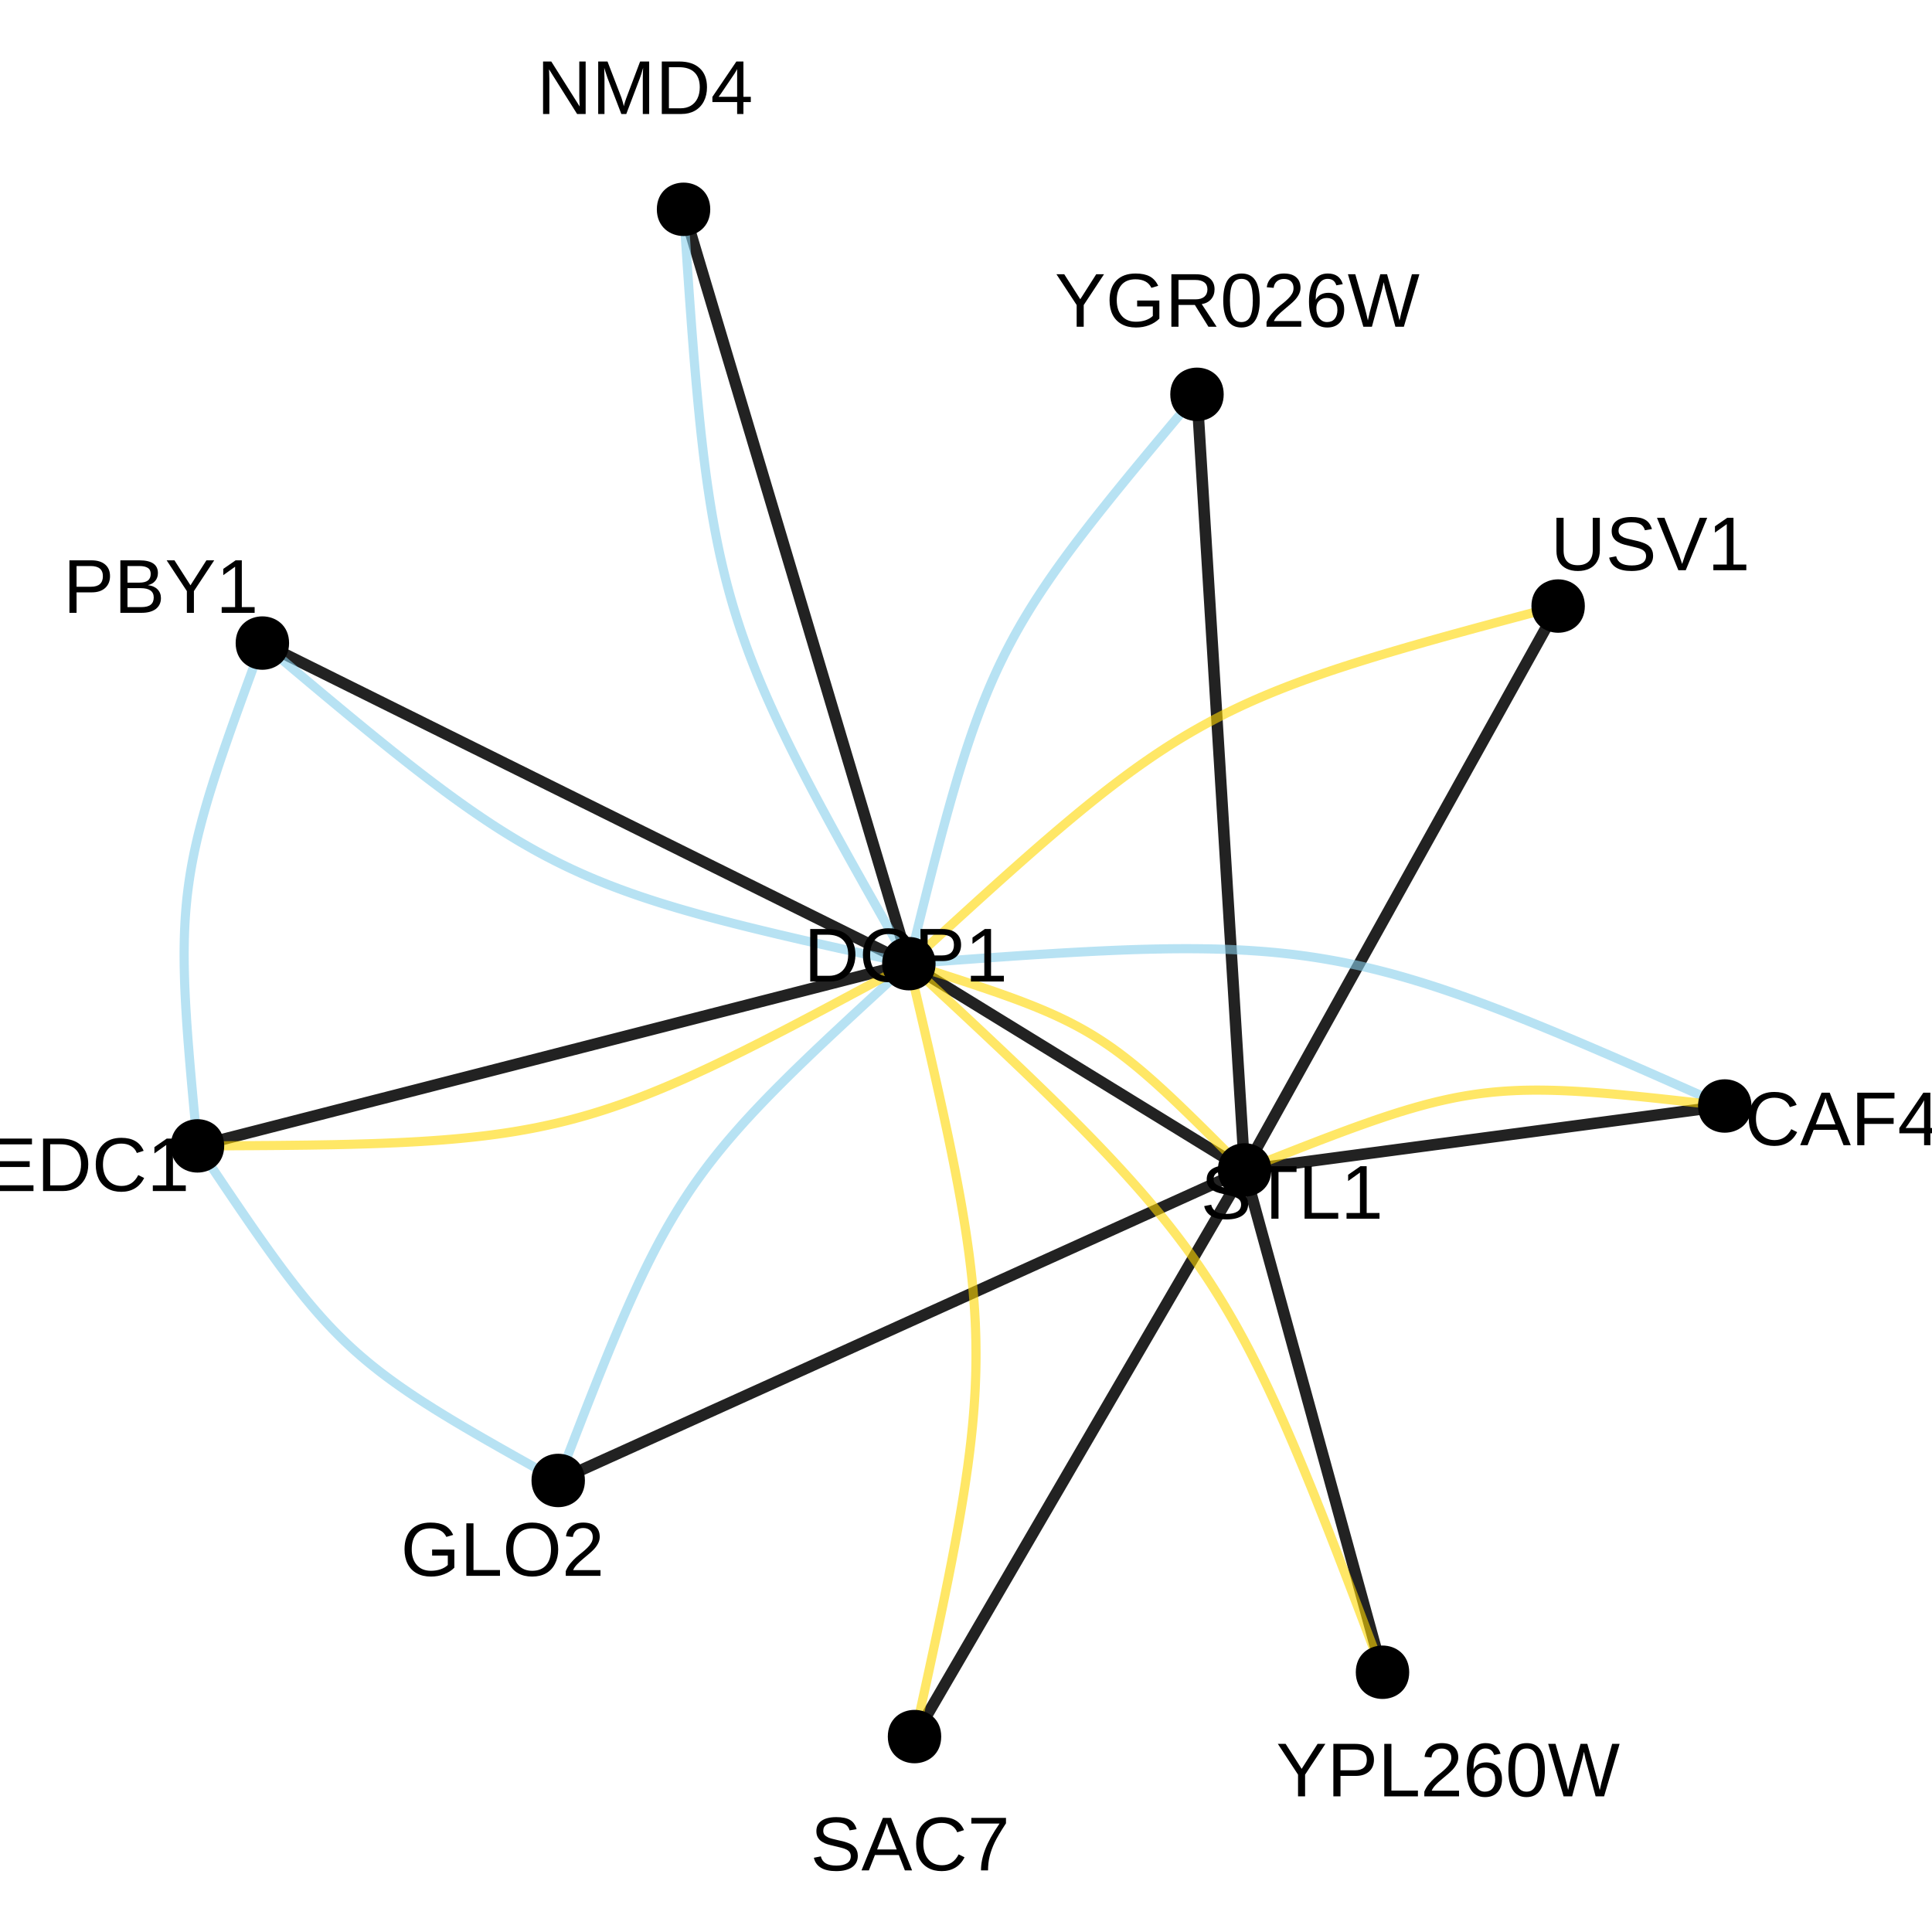 <?xml version="1.0" encoding="UTF-8"?>
<svg xmlns="http://www.w3.org/2000/svg" xmlns:xlink="http://www.w3.org/1999/xlink" width="360pt" height="360pt" viewBox="0 0 360 360" version="1.1">
<defs>
<g>
<symbol overflow="visible" id="glyph0-0">
<path style="stroke:none;" d="M 1.422 -9.781 L 9.234 -9.781 L 9.234 0 L 1.422 0 Z M 1.953 -9.25 L 1.953 -0.531 L 8.703 -0.531 L 8.703 -9.25 Z M 1.953 -9.25 "/>
</symbol>
<symbol overflow="visible" id="glyph0-1">
<path style="stroke:none;" d="M 8.734 -6.844 C 8.734 -5.914 8.43 -5.176 7.828 -4.625 C 7.223 -4.082 6.398 -3.812 5.359 -3.812 L 2.5 -3.812 L 2.5 0 L 1.172 0 L 1.172 -9.781 L 5.281 -9.781 C 6.375 -9.781 7.223 -9.52 7.828 -9 C 8.43 -8.488 8.734 -7.77 8.734 -6.844 Z M 7.406 -6.828 C 7.406 -8.086 6.645 -8.719 5.125 -8.719 L 2.5 -8.719 L 2.5 -4.859 L 5.172 -4.859 C 6.66 -4.859 7.406 -5.516 7.406 -6.828 Z M 7.406 -6.828 "/>
</symbol>
<symbol overflow="visible" id="glyph0-2">
<path style="stroke:none;" d="M 8.734 -2.75 C 8.734 -1.883 8.414 -1.207 7.781 -0.719 C 7.145 -0.238 6.266 0 5.141 0 L 1.172 0 L 1.172 -9.781 L 4.719 -9.781 C 7.02 -9.781 8.172 -8.988 8.172 -7.406 C 8.172 -6.832 8.004 -6.348 7.672 -5.953 C 7.348 -5.555 6.891 -5.289 6.297 -5.156 C 7.078 -5.062 7.676 -4.801 8.094 -4.375 C 8.52 -3.945 8.734 -3.406 8.734 -2.75 Z M 6.828 -7.25 C 6.828 -7.781 6.645 -8.156 6.281 -8.375 C 5.926 -8.602 5.406 -8.719 4.719 -8.719 L 2.5 -8.719 L 2.5 -5.625 L 4.719 -5.625 C 5.426 -5.625 5.953 -5.754 6.297 -6.016 C 6.648 -6.285 6.828 -6.695 6.828 -7.25 Z M 7.391 -2.859 C 7.391 -4.016 6.582 -4.594 4.969 -4.594 L 2.5 -4.594 L 2.5 -1.062 L 5.062 -1.062 C 5.875 -1.062 6.461 -1.211 6.828 -1.516 C 7.203 -1.816 7.391 -2.266 7.391 -2.859 Z M 7.391 -2.859 "/>
</symbol>
<symbol overflow="visible" id="glyph0-3">
<path style="stroke:none;" d="M 5.391 -4.047 L 5.391 0 L 4.078 0 L 4.078 -4.047 L 0.312 -9.781 L 1.766 -9.781 L 4.75 -5.125 L 7.719 -9.781 L 9.172 -9.781 Z M 5.391 -4.047 "/>
</symbol>
<symbol overflow="visible" id="glyph0-4">
<path style="stroke:none;" d="M 1.078 0 L 1.078 -1.062 L 3.578 -1.062 L 3.578 -8.594 L 1.375 -7.016 L 1.375 -8.188 L 3.672 -9.781 L 4.828 -9.781 L 4.828 -1.062 L 7.219 -1.062 L 7.219 0 Z M 1.078 0 "/>
</symbol>
<symbol overflow="visible" id="glyph0-5">
<path style="stroke:none;" d="M 0.719 -4.938 C 0.719 -6.52 1.141 -7.742 1.984 -8.609 C 2.836 -9.484 4.035 -9.922 5.578 -9.922 C 6.66 -9.922 7.539 -9.738 8.219 -9.375 C 8.895 -9.008 9.414 -8.426 9.781 -7.625 L 8.516 -7.25 C 8.242 -7.801 7.863 -8.203 7.375 -8.453 C 6.883 -8.711 6.273 -8.844 5.547 -8.844 C 4.422 -8.844 3.555 -8.5 2.953 -7.812 C 2.359 -7.133 2.062 -6.176 2.062 -4.938 C 2.062 -3.695 2.379 -2.719 3.016 -2 C 3.648 -1.289 4.523 -0.938 5.641 -0.938 C 6.285 -0.938 6.883 -1.031 7.438 -1.219 C 7.988 -1.414 8.438 -1.68 8.781 -2.016 L 8.781 -3.781 L 5.859 -3.781 L 5.859 -4.891 L 10 -4.891 L 10 -1.516 C 9.477 -0.992 8.844 -0.586 8.094 -0.297 C 7.344 -0.004 6.523 0.141 5.641 0.141 C 4.617 0.141 3.738 -0.062 3 -0.469 C 2.258 -0.875 1.691 -1.457 1.297 -2.219 C 0.91 -2.988 0.719 -3.895 0.719 -4.938 Z M 0.719 -4.938 "/>
</symbol>
<symbol overflow="visible" id="glyph0-6">
<path style="stroke:none;" d="M 1.172 0 L 1.172 -9.781 L 2.5 -9.781 L 2.5 -1.078 L 7.438 -1.078 L 7.438 0 Z M 1.172 0 "/>
</symbol>
<symbol overflow="visible" id="glyph0-7">
<path style="stroke:none;" d="M 10.375 -4.938 C 10.375 -3.914 10.176 -3.02 9.781 -2.25 C 9.395 -1.477 8.836 -0.883 8.109 -0.469 C 7.379 -0.062 6.516 0.141 5.516 0.141 C 4.516 0.141 3.648 -0.062 2.922 -0.469 C 2.191 -0.875 1.633 -1.461 1.25 -2.234 C 0.863 -3.004 0.672 -3.906 0.672 -4.938 C 0.672 -6.5 1.098 -7.719 1.953 -8.594 C 2.816 -9.477 4.008 -9.922 5.531 -9.922 C 6.531 -9.922 7.395 -9.723 8.125 -9.328 C 8.852 -8.93 9.41 -8.359 9.797 -7.609 C 10.18 -6.859 10.375 -5.969 10.375 -4.938 Z M 9.031 -4.938 C 9.031 -6.156 8.723 -7.109 8.109 -7.797 C 7.504 -8.492 6.645 -8.844 5.531 -8.844 C 4.414 -8.844 3.551 -8.5 2.938 -7.812 C 2.32 -7.133 2.016 -6.176 2.016 -4.938 C 2.016 -3.707 2.32 -2.734 2.938 -2.016 C 3.562 -1.297 4.422 -0.938 5.516 -0.938 C 6.648 -0.938 7.52 -1.285 8.125 -1.984 C 8.727 -2.68 9.031 -3.664 9.031 -4.938 Z M 9.031 -4.938 "/>
</symbol>
<symbol overflow="visible" id="glyph0-8">
<path style="stroke:none;" d="M 0.719 0 L 0.719 -0.875 C 0.945 -1.414 1.234 -1.895 1.578 -2.312 C 1.922 -2.727 2.281 -3.102 2.656 -3.438 C 3.031 -3.77 3.398 -4.078 3.766 -4.359 C 4.129 -4.648 4.457 -4.941 4.75 -5.234 C 5.051 -5.523 5.289 -5.828 5.469 -6.141 C 5.656 -6.453 5.75 -6.805 5.75 -7.203 C 5.75 -7.742 5.594 -8.16 5.281 -8.453 C 4.969 -8.754 4.531 -8.906 3.969 -8.906 C 3.438 -8.906 3 -8.758 2.656 -8.469 C 2.312 -8.176 2.109 -7.77 2.047 -7.25 L 0.766 -7.359 C 0.859 -8.148 1.191 -8.773 1.766 -9.234 C 2.336 -9.691 3.07 -9.922 3.969 -9.922 C 4.957 -9.922 5.719 -9.688 6.25 -9.219 C 6.781 -8.758 7.047 -8.102 7.047 -7.25 C 7.047 -6.863 6.957 -6.484 6.781 -6.109 C 6.602 -5.734 6.344 -5.359 6 -4.984 C 5.656 -4.609 5.004 -4.031 4.047 -3.25 C 3.516 -2.812 3.086 -2.414 2.766 -2.062 C 2.453 -1.719 2.227 -1.383 2.094 -1.062 L 7.188 -1.062 L 7.188 0 Z M 0.719 0 "/>
</symbol>
<symbol overflow="visible" id="glyph0-9">
<path style="stroke:none;" d="M 8.828 -2.703 C 8.828 -1.797 8.473 -1.094 7.766 -0.594 C 7.066 -0.102 6.078 0.141 4.797 0.141 C 2.41 0.141 1.023 -0.688 0.641 -2.344 L 1.938 -2.609 C 2.082 -2.016 2.395 -1.578 2.875 -1.297 C 3.352 -1.023 4.008 -0.891 4.844 -0.891 C 5.695 -0.891 6.352 -1.035 6.812 -1.328 C 7.281 -1.629 7.516 -2.062 7.516 -2.625 C 7.516 -2.945 7.441 -3.207 7.297 -3.406 C 7.148 -3.602 6.945 -3.766 6.688 -3.891 C 6.426 -4.023 6.109 -4.133 5.734 -4.219 C 5.367 -4.312 4.969 -4.41 4.531 -4.516 C 3.758 -4.68 3.172 -4.848 2.766 -5.016 C 2.367 -5.191 2.051 -5.383 1.812 -5.594 C 1.582 -5.812 1.406 -6.062 1.281 -6.344 C 1.164 -6.625 1.109 -6.945 1.109 -7.312 C 1.109 -8.145 1.426 -8.785 2.062 -9.234 C 2.707 -9.691 3.625 -9.922 4.812 -9.922 C 5.926 -9.922 6.773 -9.75 7.359 -9.406 C 7.953 -9.07 8.367 -8.492 8.609 -7.672 L 7.297 -7.453 C 7.148 -7.973 6.875 -8.348 6.469 -8.578 C 6.07 -8.805 5.516 -8.922 4.797 -8.922 C 4.016 -8.922 3.414 -8.789 3 -8.531 C 2.594 -8.281 2.391 -7.895 2.391 -7.375 C 2.391 -7.07 2.469 -6.82 2.625 -6.625 C 2.789 -6.438 3.023 -6.27 3.328 -6.125 C 3.629 -5.988 4.227 -5.82 5.125 -5.625 C 5.426 -5.562 5.723 -5.492 6.016 -5.422 C 6.316 -5.348 6.602 -5.258 6.875 -5.156 C 7.156 -5.062 7.41 -4.945 7.641 -4.812 C 7.879 -4.676 8.086 -4.508 8.266 -4.312 C 8.441 -4.125 8.578 -3.895 8.672 -3.625 C 8.773 -3.363 8.828 -3.055 8.828 -2.703 Z M 8.828 -2.703 "/>
</symbol>
<symbol overflow="visible" id="glyph0-10">
<path style="stroke:none;" d="M 8.109 0 L 6.984 -2.859 L 2.531 -2.859 L 1.406 0 L 0.031 0 L 4.016 -9.781 L 5.531 -9.781 L 9.453 0 Z M 4.75 -8.781 L 4.688 -8.594 C 4.57 -8.207 4.398 -7.711 4.172 -7.109 L 2.938 -3.891 L 6.594 -3.891 L 5.328 -7.125 C 5.203 -7.445 5.07 -7.805 4.938 -8.203 Z M 4.75 -8.781 "/>
</symbol>
<symbol overflow="visible" id="glyph0-11">
<path style="stroke:none;" d="M 5.5 -8.844 C 4.414 -8.844 3.57 -8.492 2.969 -7.797 C 2.363 -7.098 2.062 -6.145 2.062 -4.938 C 2.062 -3.738 2.375 -2.773 3 -2.047 C 3.633 -1.316 4.484 -0.953 5.547 -0.953 C 6.922 -0.953 7.953 -1.629 8.641 -2.984 L 9.734 -2.438 C 9.328 -1.602 8.758 -0.961 8.031 -0.516 C 7.301 -0.078 6.453 0.141 5.484 0.141 C 4.504 0.141 3.656 -0.062 2.938 -0.469 C 2.219 -0.883 1.664 -1.473 1.281 -2.234 C 0.906 -2.992 0.719 -3.895 0.719 -4.938 C 0.719 -6.5 1.141 -7.719 1.984 -8.594 C 2.828 -9.477 3.992 -9.922 5.484 -9.922 C 6.523 -9.922 7.395 -9.719 8.094 -9.312 C 8.789 -8.906 9.305 -8.301 9.641 -7.5 L 8.375 -7.094 C 8.156 -7.656 7.789 -8.086 7.281 -8.391 C 6.781 -8.691 6.188 -8.844 5.5 -8.844 Z M 5.5 -8.844 "/>
</symbol>
<symbol overflow="visible" id="glyph0-12">
<path style="stroke:none;" d="M 7.188 -8.766 C 6.188 -7.242 5.477 -6.047 5.062 -5.172 C 4.656 -4.305 4.348 -3.453 4.141 -2.609 C 3.941 -1.773 3.844 -0.906 3.844 0 L 2.531 0 C 2.531 -1.25 2.797 -2.562 3.328 -3.938 C 3.859 -5.32 4.742 -6.914 5.984 -8.719 L 0.734 -8.719 L 0.734 -9.781 L 7.188 -9.781 Z M 7.188 -8.766 "/>
</symbol>
<symbol overflow="visible" id="glyph0-13">
<path style="stroke:none;" d="M 5 -8.703 L 5 0 L 3.672 0 L 3.672 -8.703 L 0.312 -8.703 L 0.312 -9.781 L 8.359 -9.781 L 8.359 -8.703 Z M 5 -8.703 "/>
</symbol>
<symbol overflow="visible" id="glyph0-14">
<path style="stroke:none;" d="M 1.172 0 L 1.172 -9.781 L 8.594 -9.781 L 8.594 -8.703 L 2.5 -8.703 L 2.5 -5.562 L 8.172 -5.562 L 8.172 -4.484 L 2.5 -4.484 L 2.5 -1.078 L 8.875 -1.078 L 8.875 0 Z M 1.172 0 "/>
</symbol>
<symbol overflow="visible" id="glyph0-15">
<path style="stroke:none;" d="M 9.594 -4.984 C 9.594 -3.984 9.395 -3.102 9 -2.344 C 8.602 -1.582 8.039 -1 7.312 -0.594 C 6.594 -0.195 5.766 0 4.828 0 L 1.172 0 L 1.172 -9.781 L 4.406 -9.781 C 6.062 -9.781 7.336 -9.363 8.234 -8.531 C 9.141 -7.707 9.594 -6.523 9.594 -4.984 Z M 8.25 -4.984 C 8.25 -6.203 7.914 -7.129 7.25 -7.766 C 6.594 -8.398 5.633 -8.719 4.375 -8.719 L 2.5 -8.719 L 2.5 -1.062 L 4.672 -1.062 C 5.391 -1.062 6.02 -1.219 6.562 -1.531 C 7.102 -1.844 7.52 -2.297 7.812 -2.891 C 8.102 -3.484 8.25 -4.18 8.25 -4.984 Z M 8.25 -4.984 "/>
</symbol>
<symbol overflow="visible" id="glyph0-16">
<path style="stroke:none;" d="M 8.078 0 L 5.547 -4.062 L 2.5 -4.062 L 2.5 0 L 1.172 0 L 1.172 -9.781 L 5.766 -9.781 C 6.867 -9.781 7.719 -9.531 8.312 -9.031 C 8.914 -8.539 9.219 -7.859 9.219 -6.984 C 9.219 -6.254 9.004 -5.641 8.578 -5.141 C 8.16 -4.648 7.578 -4.344 6.828 -4.219 L 9.609 0 Z M 7.891 -6.969 C 7.891 -7.539 7.695 -7.973 7.312 -8.266 C 6.926 -8.566 6.367 -8.719 5.641 -8.719 L 2.5 -8.719 L 2.5 -5.109 L 5.688 -5.109 C 6.383 -5.109 6.926 -5.27 7.312 -5.594 C 7.695 -5.926 7.891 -6.383 7.891 -6.969 Z M 7.891 -6.969 "/>
</symbol>
<symbol overflow="visible" id="glyph0-17">
<path style="stroke:none;" d="M 7.359 -4.891 C 7.359 -3.254 7.066 -2.004 6.484 -1.141 C 5.91 -0.285 5.062 0.141 3.938 0.141 C 2.812 0.141 1.969 -0.285 1.406 -1.141 C 0.844 -2.004 0.562 -3.254 0.562 -4.891 C 0.562 -6.578 0.832 -7.836 1.375 -8.672 C 1.926 -9.504 2.797 -9.922 3.984 -9.922 C 5.129 -9.922 5.977 -9.5 6.531 -8.656 C 7.082 -7.812 7.359 -6.555 7.359 -4.891 Z M 6.078 -4.891 C 6.078 -6.305 5.914 -7.332 5.594 -7.969 C 5.27 -8.602 4.734 -8.922 3.984 -8.922 C 3.211 -8.922 2.656 -8.609 2.312 -7.984 C 1.977 -7.359 1.812 -6.328 1.812 -4.891 C 1.812 -3.504 1.984 -2.488 2.328 -1.844 C 2.672 -1.195 3.211 -0.875 3.953 -0.875 C 4.68 -0.875 5.219 -1.203 5.562 -1.859 C 5.906 -2.523 6.078 -3.535 6.078 -4.891 Z M 6.078 -4.891 "/>
</symbol>
<symbol overflow="visible" id="glyph0-18">
<path style="stroke:none;" d="M 7.281 -3.203 C 7.281 -2.172 7 -1.352 6.438 -0.75 C 5.883 -0.156 5.113 0.141 4.125 0.141 C 3.02 0.141 2.176 -0.266 1.594 -1.078 C 1.008 -1.898 0.719 -3.098 0.719 -4.672 C 0.719 -6.359 1.02 -7.656 1.625 -8.562 C 2.238 -9.469 3.102 -9.922 4.219 -9.922 C 5.695 -9.922 6.629 -9.258 7.016 -7.938 L 5.812 -7.719 C 5.57 -8.52 5.035 -8.922 4.203 -8.922 C 3.492 -8.922 2.941 -8.586 2.547 -7.922 C 2.16 -7.254 1.969 -6.289 1.969 -5.031 C 2.195 -5.457 2.516 -5.781 2.922 -6 C 3.336 -6.219 3.812 -6.328 4.344 -6.328 C 5.238 -6.328 5.953 -6.039 6.484 -5.469 C 7.016 -4.906 7.281 -4.148 7.281 -3.203 Z M 6.016 -3.141 C 6.016 -3.848 5.836 -4.395 5.484 -4.781 C 5.141 -5.164 4.66 -5.359 4.047 -5.359 C 3.461 -5.359 2.988 -5.188 2.625 -4.844 C 2.27 -4.508 2.094 -4.039 2.094 -3.438 C 2.094 -2.688 2.273 -2.07 2.641 -1.594 C 3.016 -1.113 3.492 -0.875 4.078 -0.875 C 4.68 -0.875 5.156 -1.07 5.5 -1.469 C 5.844 -1.875 6.016 -2.43 6.016 -3.141 Z M 6.016 -3.141 "/>
</symbol>
<symbol overflow="visible" id="glyph0-19">
<path style="stroke:none;" d="M 10.484 0 L 8.906 0 L 7.219 -6.219 C 7.102 -6.602 6.941 -7.297 6.734 -8.297 C 6.609 -7.766 6.504 -7.316 6.422 -6.953 C 6.336 -6.598 5.707 -4.281 4.531 0 L 2.938 0 L 0.062 -9.781 L 1.438 -9.781 L 3.203 -3.562 C 3.41 -2.789 3.602 -1.992 3.781 -1.172 C 3.883 -1.68 4.008 -2.234 4.156 -2.828 C 4.301 -3.43 4.945 -5.75 6.094 -9.781 L 7.359 -9.781 L 9.062 -3.688 C 9.32 -2.695 9.523 -1.859 9.672 -1.172 L 9.734 -1.406 C 9.859 -1.938 9.957 -2.367 10.031 -2.703 C 10.113 -3.047 10.766 -5.406 11.984 -9.781 L 13.375 -9.781 Z M 10.484 0 "/>
</symbol>
<symbol overflow="visible" id="glyph0-20">
<path style="stroke:none;" d="M 2.5 -8.703 L 2.5 -5.062 L 7.953 -5.062 L 7.953 -3.969 L 2.5 -3.969 L 2.5 0 L 1.172 0 L 1.172 -9.781 L 8.109 -9.781 L 8.109 -8.703 Z M 2.5 -8.703 "/>
</symbol>
<symbol overflow="visible" id="glyph0-21">
<path style="stroke:none;" d="M 6.109 -2.219 L 6.109 0 L 4.938 0 L 4.938 -2.219 L 0.328 -2.219 L 0.328 -3.188 L 4.797 -9.781 L 6.109 -9.781 L 6.109 -3.203 L 7.484 -3.203 L 7.484 -2.219 Z M 4.938 -8.375 C 4.926 -8.344 4.859 -8.219 4.734 -8 C 4.617 -7.781 4.531 -7.629 4.469 -7.547 L 1.969 -3.859 L 1.594 -3.344 L 1.484 -3.203 L 4.938 -3.203 Z M 4.938 -8.375 "/>
</symbol>
<symbol overflow="visible" id="glyph0-22">
<path style="stroke:none;" d="M 7.516 0 L 2.281 -8.328 L 2.312 -7.656 L 2.344 -6.5 L 2.344 0 L 1.172 0 L 1.172 -9.781 L 2.703 -9.781 L 8 -1.391 C 7.945 -2.297 7.922 -2.957 7.922 -3.375 L 7.922 -9.781 L 9.109 -9.781 L 9.109 0 Z M 7.516 0 "/>
</symbol>
<symbol overflow="visible" id="glyph0-23">
<path style="stroke:none;" d="M 9.484 0 L 9.484 -6.531 C 9.484 -7.25 9.504 -7.941 9.547 -8.609 C 9.316 -7.773 9.113 -7.129 8.938 -6.672 L 6.406 0 L 5.484 0 L 2.922 -6.672 L 2.531 -7.844 L 2.297 -8.609 L 2.312 -7.844 L 2.344 -6.531 L 2.344 0 L 1.172 0 L 1.172 -9.781 L 2.906 -9.781 L 5.516 -3 C 5.609 -2.727 5.695 -2.438 5.781 -2.125 C 5.863 -1.812 5.922 -1.582 5.953 -1.438 C 5.984 -1.625 6.055 -1.906 6.172 -2.281 C 6.297 -2.664 6.379 -2.906 6.422 -3 L 8.984 -9.781 L 10.672 -9.781 L 10.672 0 Z M 9.484 0 "/>
</symbol>
<symbol overflow="visible" id="glyph0-24">
<path style="stroke:none;" d="M 5.078 0.141 C 4.273 0.141 3.57 -0.004 2.969 -0.297 C 2.375 -0.586 1.91 -1.008 1.578 -1.562 C 1.254 -2.125 1.094 -2.789 1.094 -3.562 L 1.094 -9.781 L 2.422 -9.781 L 2.422 -3.672 C 2.422 -2.773 2.645 -2.094 3.094 -1.625 C 3.551 -1.164 4.207 -0.938 5.062 -0.938 C 5.945 -0.938 6.633 -1.176 7.125 -1.656 C 7.613 -2.133 7.859 -2.832 7.859 -3.75 L 7.859 -9.781 L 9.172 -9.781 L 9.172 -3.672 C 9.172 -2.891 9.004 -2.207 8.672 -1.625 C 8.336 -1.051 7.863 -0.613 7.25 -0.312 C 6.633 -0.008 5.91 0.141 5.078 0.141 Z M 5.078 0.141 "/>
</symbol>
<symbol overflow="visible" id="glyph0-25">
<path style="stroke:none;" d="M 5.422 0 L 4.047 0 L 0.062 -9.781 L 1.453 -9.781 L 4.172 -2.891 L 4.75 -1.172 L 5.328 -2.891 L 8.031 -9.781 L 9.422 -9.781 Z M 5.422 0 "/>
</symbol>
</g>
</defs>
<g id="surface154823">
<rect x="0" y="0" width="360" height="360" style="fill:rgb(100%,100%,100%);fill-opacity:1;stroke:none;"/>
<path style="fill:none;stroke-width:2.134;stroke-linecap:butt;stroke-linejoin:round;stroke:rgb(13.333%,13.333%,13.333%);stroke-opacity:1;stroke-miterlimit:1;" d="M 169.355 179.566 L 167.367 180.078 L 165.418 180.574 L 163.508 181.066 L 161.637 181.543 L 159.801 182.016 L 158.004 182.473 L 156.242 182.926 L 154.516 183.367 L 152.824 183.801 L 151.164 184.227 L 149.535 184.645 L 147.938 185.051 L 146.375 185.453 L 144.84 185.848 L 143.332 186.234 L 141.855 186.609 L 140.402 186.984 L 138.98 187.348 L 137.582 187.707 L 136.207 188.059 L 134.859 188.402 L 133.535 188.742 L 132.23 189.074 L 130.949 189.402 L 129.688 189.727 L 128.449 190.043 L 127.227 190.355 L 126.023 190.664 L 124.84 190.969 L 123.672 191.27 L 122.52 191.562 L 121.383 191.855 L 120.262 192.141 L 119.152 192.426 L 118.055 192.707 L 116.969 192.984 L 115.895 193.258 L 114.832 193.531 L 113.777 193.801 L 112.734 194.07 L 111.695 194.336 L 110.668 194.598 L 109.641 194.863 L 108.621 195.121 L 107.609 195.383 L 106.598 195.641 L 104.582 196.156 L 101.57 196.93 L 98.547 197.703 L 97.531 197.965 L 96.512 198.223 L 95.488 198.488 L 94.457 198.75 L 93.418 199.016 L 92.375 199.285 L 91.32 199.555 L 90.258 199.828 L 89.184 200.102 L 88.098 200.379 L 87.004 200.66 L 85.895 200.945 L 84.77 201.23 L 83.633 201.523 L 82.48 201.816 L 81.312 202.117 L 80.129 202.422 L 78.926 202.73 L 77.707 203.043 L 76.465 203.359 L 75.203 203.684 L 73.922 204.012 L 72.621 204.344 L 71.293 204.684 L 69.945 205.027 L 68.574 205.379 L 67.176 205.738 L 65.75 206.102 L 64.301 206.477 L 62.82 206.852 L 61.316 207.238 L 59.781 207.633 L 58.215 208.035 L 56.617 208.441 L 54.992 208.859 L 53.332 209.285 L 51.637 209.719 L 49.91 210.16 L 48.148 210.613 L 46.352 211.07 L 44.516 211.543 L 42.645 212.02 L 40.734 212.512 L 38.789 213.008 L 36.801 213.52 "/>
<path style="fill:none;stroke-width:2.134;stroke-linecap:butt;stroke-linejoin:round;stroke:rgb(13.333%,13.333%,13.333%);stroke-opacity:1;stroke-miterlimit:1;" d="M 169.355 179.566 L 167.547 178.672 L 165.777 177.793 L 164.043 176.934 L 162.34 176.09 L 160.672 175.262 L 159.039 174.453 L 157.438 173.66 L 155.867 172.879 L 154.328 172.117 L 152.82 171.367 L 151.344 170.637 L 149.891 169.914 L 148.469 169.211 L 147.074 168.52 L 145.703 167.84 L 144.363 167.172 L 143.043 166.52 L 141.75 165.879 L 140.48 165.246 L 139.23 164.629 L 138.004 164.02 L 136.801 163.422 L 135.617 162.836 L 134.453 162.258 L 133.305 161.691 L 132.18 161.133 L 131.07 160.582 L 129.977 160.039 L 128.898 159.504 L 127.84 158.98 L 126.789 158.461 L 125.758 157.945 L 124.738 157.441 L 123.73 156.941 L 122.734 156.445 L 121.746 155.957 L 120.773 155.473 L 119.805 154.996 L 118.848 154.52 L 117.898 154.051 L 116.953 153.582 L 116.02 153.117 L 115.086 152.656 L 114.16 152.195 L 113.238 151.738 L 112.32 151.285 L 111.406 150.828 L 109.578 149.922 L 108.664 149.473 L 107.754 149.02 L 106.84 148.566 L 105.922 148.109 L 105.004 147.656 L 104.082 147.199 L 103.156 146.738 L 102.223 146.277 L 101.289 145.812 L 100.344 145.344 L 99.395 144.875 L 98.438 144.398 L 97.473 143.918 L 96.496 143.438 L 95.512 142.945 L 94.512 142.453 L 93.504 141.953 L 92.484 141.445 L 91.453 140.934 L 90.406 140.414 L 89.344 139.887 L 88.266 139.355 L 87.172 138.812 L 86.062 138.262 L 84.938 137.703 L 83.789 137.137 L 82.625 136.559 L 81.441 135.969 L 80.238 135.375 L 79.012 134.766 L 77.766 134.145 L 76.492 133.516 L 75.199 132.875 L 73.883 132.223 L 72.539 131.555 L 71.168 130.875 L 69.773 130.184 L 68.352 129.477 L 66.902 128.758 L 65.422 128.027 L 63.914 127.277 L 62.375 126.516 L 60.805 125.734 L 59.203 124.941 L 57.57 124.133 L 55.902 123.305 L 54.203 122.461 L 52.465 121.602 L 50.695 120.723 L 48.887 119.828 "/>
<path style="fill:none;stroke-width:2.134;stroke-linecap:butt;stroke-linejoin:round;stroke:rgb(13.333%,13.333%,13.333%);stroke-opacity:1;stroke-miterlimit:1;" d="M 169.355 179.566 L 168.723 177.461 L 168.105 175.395 L 167.504 173.367 L 166.91 171.383 L 166.328 169.438 L 165.758 167.531 L 165.203 165.664 L 164.652 163.832 L 164.117 162.035 L 163.594 160.277 L 163.078 158.551 L 162.57 156.859 L 162.074 155.199 L 161.59 153.57 L 161.113 151.973 L 160.645 150.406 L 160.184 148.867 L 159.734 147.355 L 159.289 145.875 L 158.855 144.418 L 158.43 142.988 L 158.008 141.582 L 157.594 140.199 L 157.191 138.84 L 156.789 137.504 L 156.398 136.191 L 156.012 134.895 L 155.629 133.621 L 155.254 132.363 L 154.883 131.125 L 154.52 129.902 L 154.16 128.695 L 153.805 127.508 L 153.453 126.332 L 153.105 125.168 L 152.762 124.016 L 152.422 122.879 L 152.086 121.75 L 151.75 120.633 L 151.422 119.527 L 151.09 118.426 L 150.766 117.332 L 150.441 116.246 L 150.117 115.164 L 149.797 114.09 L 149.156 111.949 L 148.84 110.883 L 148.52 109.816 L 148.203 108.754 L 147.883 107.688 L 147.566 106.621 L 146.926 104.48 L 146.605 103.402 L 146.281 102.324 L 145.957 101.238 L 145.633 100.145 L 145.301 99.043 L 144.973 97.938 L 144.637 96.82 L 144.301 95.691 L 143.961 94.551 L 143.617 93.402 L 143.27 92.238 L 142.918 91.062 L 142.562 89.871 L 142.203 88.668 L 141.84 87.445 L 141.469 86.207 L 141.094 84.949 L 140.711 83.676 L 140.324 82.379 L 139.934 81.066 L 139.531 79.727 L 139.129 78.371 L 138.715 76.988 L 138.293 75.582 L 137.867 74.152 L 137.434 72.695 L 136.988 71.215 L 136.539 69.703 L 136.078 68.164 L 135.609 66.598 L 135.133 65 L 134.648 63.371 L 134.152 61.711 L 133.645 60.02 L 133.129 58.293 L 132.605 56.535 L 132.07 54.738 L 131.52 52.906 L 130.965 51.039 L 130.395 49.133 L 129.812 47.188 L 129.219 45.203 L 128.617 43.176 L 128 41.109 L 127.367 39.004 "/>
<path style="fill:none;stroke-width:2.134;stroke-linecap:butt;stroke-linejoin:round;stroke:rgb(13.333%,13.333%,13.333%);stroke-opacity:1;stroke-miterlimit:1;" d="M 169.355 179.566 L 170.293 180.145 L 171.211 180.707 L 172.113 181.262 L 172.996 181.805 L 173.863 182.336 L 174.711 182.859 L 175.543 183.367 L 176.355 183.871 L 177.156 184.359 L 177.941 184.844 L 178.707 185.312 L 179.461 185.777 L 180.199 186.23 L 180.926 186.676 L 181.637 187.113 L 182.332 187.539 L 183.016 187.961 L 183.688 188.375 L 184.348 188.781 L 184.996 189.176 L 185.633 189.57 L 186.258 189.953 L 186.875 190.332 L 187.48 190.703 L 188.074 191.066 L 188.66 191.426 L 189.234 191.781 L 189.801 192.129 L 190.363 192.473 L 190.914 192.812 L 191.457 193.145 L 191.992 193.477 L 192.523 193.801 L 193.047 194.121 L 193.562 194.441 L 194.074 194.754 L 194.582 195.066 L 195.086 195.375 L 195.582 195.68 L 196.074 195.984 L 196.562 196.285 L 197.051 196.582 L 197.535 196.879 L 198.016 197.176 L 198.492 197.469 L 198.973 197.762 L 199.445 198.055 L 199.922 198.348 L 200.395 198.637 L 200.871 198.93 L 201.344 199.219 L 201.816 199.512 L 202.77 200.098 L 203.25 200.391 L 203.73 200.688 L 204.699 201.281 L 205.191 201.582 L 205.684 201.887 L 206.18 202.191 L 206.684 202.5 L 207.188 202.812 L 207.699 203.125 L 208.219 203.441 L 208.742 203.766 L 209.27 204.09 L 209.809 204.418 L 210.352 204.754 L 210.902 205.094 L 211.461 205.438 L 212.031 205.785 L 212.605 206.141 L 213.191 206.5 L 213.785 206.863 L 214.391 207.234 L 215.004 207.613 L 215.633 207.996 L 216.27 208.387 L 216.914 208.785 L 217.574 209.191 L 218.246 209.605 L 218.934 210.023 L 219.629 210.453 L 220.34 210.891 L 221.066 211.336 L 221.805 211.789 L 222.559 212.254 L 223.324 212.723 L 224.109 213.207 L 224.906 213.695 L 225.723 214.195 L 226.555 214.707 L 227.402 215.23 L 228.27 215.762 L 229.152 216.305 L 230.051 216.855 L 230.973 217.422 L 231.91 218 "/>
<path style="fill:none;stroke-width:2.134;stroke-linecap:butt;stroke-linejoin:round;stroke:rgb(13.333%,13.333%,13.333%);stroke-opacity:1;stroke-miterlimit:1;" d="M 321.383 206.086 L 320.043 206.266 L 318.727 206.441 L 317.438 206.613 L 316.176 206.781 L 314.938 206.945 L 313.723 207.105 L 312.535 207.266 L 311.367 207.422 L 310.227 207.574 L 309.105 207.723 L 308.008 207.867 L 306.93 208.012 L 305.871 208.152 L 304.836 208.289 L 303.82 208.426 L 302.82 208.559 L 301.844 208.688 L 300.883 208.816 L 299.938 208.941 L 299.012 209.066 L 298.102 209.188 L 297.207 209.305 L 296.324 209.422 L 295.461 209.539 L 294.609 209.652 L 293.773 209.762 L 292.949 209.871 L 292.137 209.98 L 291.336 210.086 L 290.551 210.191 L 289.77 210.297 L 289.004 210.398 L 288.246 210.5 L 287.496 210.598 L 286.758 210.695 L 286.023 210.793 L 285.301 210.891 L 284.582 210.984 L 283.871 211.082 L 283.164 211.176 L 282.465 211.27 L 281.77 211.359 L 281.078 211.453 L 280.391 211.543 L 279.707 211.637 L 279.023 211.727 L 276.984 211.996 L 276.309 212.086 L 275.629 212.18 L 274.953 212.27 L 274.27 212.359 L 273.59 212.449 L 272.902 212.539 L 272.215 212.633 L 271.523 212.723 L 270.828 212.816 L 270.129 212.91 L 269.422 213.004 L 268.711 213.098 L 267.996 213.195 L 267.27 213.289 L 266.539 213.387 L 265.797 213.488 L 265.047 213.586 L 264.289 213.688 L 263.523 213.789 L 262.746 213.895 L 261.957 214 L 261.156 214.105 L 260.344 214.211 L 259.52 214.324 L 258.684 214.434 L 257.832 214.547 L 256.969 214.664 L 256.09 214.781 L 255.195 214.898 L 254.285 215.02 L 253.355 215.145 L 252.414 215.27 L 251.453 215.398 L 250.473 215.527 L 249.477 215.66 L 248.457 215.797 L 247.422 215.934 L 246.367 216.074 L 245.289 216.219 L 244.191 216.363 L 243.07 216.512 L 241.926 216.664 L 240.762 216.82 L 239.57 216.977 L 238.359 217.141 L 237.121 217.305 L 235.855 217.473 L 234.566 217.645 L 233.254 217.82 L 231.91 218 "/>
<path style="fill:none;stroke-width:2.134;stroke-linecap:butt;stroke-linejoin:round;stroke:rgb(13.333%,13.333%,13.333%);stroke-opacity:1;stroke-miterlimit:1;" d="M 170.406 323.586 L 171.328 322.004 L 172.234 320.453 L 173.117 318.93 L 173.988 317.441 L 174.84 315.98 L 175.672 314.547 L 176.488 313.145 L 177.293 311.766 L 178.078 310.418 L 178.848 309.098 L 179.602 307.801 L 180.344 306.527 L 181.07 305.281 L 181.781 304.059 L 182.48 302.859 L 183.168 301.68 L 183.84 300.527 L 184.5 299.391 L 185.148 298.277 L 185.785 297.184 L 186.41 296.109 L 187.027 295.055 L 187.633 294.016 L 188.227 292.996 L 188.809 291.992 L 189.387 291.004 L 189.953 290.031 L 190.512 289.074 L 191.059 288.129 L 191.602 287.199 L 192.137 286.281 L 192.664 285.375 L 193.184 284.48 L 193.699 283.598 L 194.207 282.723 L 194.711 281.859 L 195.211 281.004 L 195.703 280.156 L 196.191 279.316 L 196.676 278.484 L 197.16 277.66 L 197.637 276.84 L 198.113 276.023 L 198.586 275.211 L 199.055 274.402 L 199.992 272.793 L 200.461 271.992 L 200.926 271.191 L 201.391 270.395 L 201.855 269.594 L 202.324 268.793 L 203.262 267.184 L 203.73 266.375 L 204.203 265.562 L 204.68 264.746 L 205.156 263.926 L 205.641 263.102 L 206.125 262.27 L 206.613 261.43 L 207.105 260.582 L 207.605 259.727 L 208.109 258.863 L 208.617 257.988 L 209.133 257.105 L 209.652 256.211 L 210.18 255.305 L 210.715 254.387 L 211.258 253.457 L 211.805 252.512 L 212.363 251.555 L 212.93 250.582 L 213.504 249.594 L 214.09 248.59 L 214.684 247.57 L 215.289 246.531 L 215.906 245.477 L 216.531 244.402 L 217.168 243.309 L 217.816 242.195 L 218.477 241.059 L 219.148 239.906 L 219.836 238.727 L 220.535 237.527 L 221.246 236.305 L 221.973 235.059 L 222.715 233.785 L 223.469 232.488 L 224.238 231.168 L 225.023 229.82 L 225.828 228.441 L 226.645 227.039 L 227.477 225.605 L 228.328 224.145 L 229.199 222.656 L 230.082 221.133 L 230.988 219.582 L 231.91 218 "/>
<path style="fill:none;stroke-width:2.134;stroke-linecap:butt;stroke-linejoin:round;stroke:rgb(13.333%,13.333%,13.333%);stroke-opacity:1;stroke-miterlimit:1;" d="M 290.336 112.93 L 289.457 114.504 L 288.602 116.051 L 287.758 117.562 L 286.934 119.047 L 286.125 120.5 L 285.332 121.926 L 284.555 123.32 L 283.793 124.691 L 283.047 126.035 L 282.316 127.348 L 281.598 128.641 L 280.895 129.902 L 280.207 131.145 L 279.531 132.363 L 278.867 133.555 L 278.215 134.727 L 277.574 135.879 L 276.945 137.008 L 276.332 138.113 L 275.727 139.203 L 275.133 140.273 L 274.547 141.324 L 273.973 142.355 L 273.406 143.371 L 272.852 144.371 L 272.305 145.352 L 271.766 146.32 L 271.238 147.273 L 270.715 148.215 L 270.199 149.141 L 269.691 150.051 L 269.191 150.953 L 268.695 151.844 L 268.207 152.723 L 267.723 153.594 L 267.246 154.453 L 266.773 155.301 L 266.305 156.145 L 265.84 156.98 L 265.379 157.809 L 264.922 158.633 L 264.469 159.449 L 264.016 160.262 L 263.566 161.066 L 263.121 161.871 L 262.23 163.473 L 261.785 164.27 L 260.902 165.863 L 260.457 166.656 L 260.016 167.457 L 259.57 168.254 L 259.125 169.055 L 258.68 169.859 L 258.23 170.668 L 257.777 171.48 L 257.324 172.297 L 256.867 173.117 L 256.406 173.945 L 255.941 174.781 L 255.473 175.625 L 255 176.477 L 254.52 177.336 L 254.039 178.203 L 253.551 179.082 L 253.055 179.973 L 252.555 180.875 L 252.047 181.789 L 251.531 182.715 L 251.008 183.652 L 250.477 184.605 L 249.941 185.574 L 249.395 186.559 L 248.836 187.559 L 248.273 188.574 L 247.699 189.605 L 247.113 190.656 L 246.52 191.727 L 245.914 192.812 L 245.297 193.922 L 244.672 195.051 L 244.031 196.199 L 243.379 197.371 L 242.715 198.566 L 242.039 199.781 L 241.348 201.023 L 240.645 202.289 L 239.93 203.578 L 239.195 204.895 L 238.449 206.234 L 237.688 207.605 L 236.914 209.004 L 236.121 210.426 L 235.312 211.879 L 234.488 213.363 L 233.645 214.879 L 232.785 216.422 L 231.91 218 "/>
<path style="fill:none;stroke-width:2.134;stroke-linecap:butt;stroke-linejoin:round;stroke:rgb(13.333%,13.333%,13.333%);stroke-opacity:1;stroke-miterlimit:1;" d="M 231.91 218 L 229.992 218.867 L 228.113 219.715 L 226.27 220.551 L 224.465 221.367 L 222.695 222.168 L 220.961 222.953 L 219.258 223.723 L 217.594 224.477 L 215.961 225.215 L 214.359 225.941 L 212.785 226.648 L 211.246 227.348 L 209.738 228.031 L 208.254 228.699 L 206.801 229.359 L 205.375 230.004 L 203.977 230.637 L 202.602 231.258 L 201.254 231.867 L 199.93 232.469 L 198.629 233.055 L 197.348 233.637 L 196.09 234.203 L 194.855 234.762 L 193.637 235.312 L 192.441 235.855 L 191.266 236.387 L 190.102 236.914 L 188.961 237.43 L 187.832 237.941 L 186.723 238.441 L 185.625 238.938 L 184.539 239.43 L 183.473 239.914 L 182.414 240.391 L 181.367 240.867 L 180.332 241.336 L 179.305 241.797 L 178.289 242.258 L 177.281 242.715 L 176.277 243.168 L 175.285 243.617 L 174.297 244.066 L 173.312 244.508 L 172.332 244.953 L 171.359 245.395 L 170.387 245.832 L 169.414 246.273 L 167.477 247.148 L 166.508 247.59 L 165.539 248.027 L 164.566 248.469 L 163.59 248.91 L 162.609 249.352 L 161.629 249.797 L 160.641 250.242 L 159.645 250.691 L 158.645 251.145 L 157.637 251.602 L 156.617 252.062 L 155.594 252.527 L 154.559 252.996 L 153.512 253.469 L 152.453 253.945 L 151.383 254.43 L 150.301 254.922 L 149.203 255.418 L 148.09 255.922 L 146.965 256.43 L 145.82 256.949 L 144.66 257.473 L 143.48 258.008 L 142.285 258.547 L 141.07 259.098 L 139.832 259.656 L 138.574 260.227 L 137.297 260.805 L 135.996 261.395 L 134.672 261.992 L 133.32 262.602 L 131.945 263.223 L 130.547 263.859 L 129.121 264.504 L 127.668 265.16 L 126.188 265.832 L 124.676 266.516 L 123.137 267.211 L 121.566 267.922 L 119.965 268.645 L 118.332 269.387 L 116.664 270.141 L 114.965 270.91 L 113.23 271.691 L 111.461 272.492 L 109.652 273.312 L 107.812 274.145 L 105.934 274.996 L 104.012 275.863 "/>
<path style="fill:none;stroke-width:2.134;stroke-linecap:butt;stroke-linejoin:round;stroke:rgb(13.333%,13.333%,13.333%);stroke-opacity:1;stroke-miterlimit:1;" d="M 231.91 218 L 231.777 215.832 L 231.648 213.707 L 231.52 211.625 L 231.395 209.582 L 231.27 207.582 L 231.152 205.625 L 231.031 203.703 L 230.918 201.82 L 230.805 199.973 L 230.691 198.164 L 230.586 196.391 L 230.477 194.648 L 230.371 192.941 L 230.27 191.27 L 230.168 189.625 L 230.07 188.016 L 229.973 186.434 L 229.879 184.879 L 229.785 183.355 L 229.691 181.859 L 229.602 180.391 L 229.512 178.945 L 229.426 177.523 L 229.34 176.125 L 229.258 174.75 L 229.172 173.398 L 229.09 172.066 L 229.012 170.758 L 228.934 169.465 L 228.855 168.191 L 228.777 166.934 L 228.699 165.695 L 228.625 164.473 L 228.551 163.262 L 228.477 162.066 L 228.406 160.883 L 228.332 159.715 L 228.262 158.555 L 228.191 157.406 L 228.121 156.266 L 228.051 155.137 L 227.984 154.012 L 227.914 152.895 L 227.848 151.785 L 227.777 150.676 L 227.711 149.574 L 227.578 147.379 L 227.508 146.285 L 227.441 145.191 L 227.242 141.898 L 227.172 140.797 L 227.105 139.691 L 227.035 138.578 L 226.969 137.461 L 226.898 136.34 L 226.828 135.207 L 226.762 134.07 L 226.688 132.918 L 226.617 131.762 L 226.547 130.59 L 226.473 129.406 L 226.402 128.211 L 226.328 127.004 L 226.25 125.777 L 226.176 124.539 L 226.098 123.281 L 226.02 122.008 L 225.941 120.719 L 225.859 119.406 L 225.777 118.074 L 225.695 116.723 L 225.609 115.348 L 225.523 113.953 L 225.438 112.531 L 225.348 111.086 L 225.258 109.613 L 225.168 108.117 L 225.074 106.594 L 224.98 105.039 L 224.883 103.461 L 224.781 101.848 L 224.684 100.207 L 224.578 98.531 L 224.473 96.824 L 224.367 95.086 L 224.258 93.309 L 224.148 91.5 L 224.035 89.656 L 223.918 87.77 L 223.801 85.852 L 223.68 83.891 L 223.559 81.891 L 223.434 79.852 L 223.305 77.77 L 223.176 75.645 L 223.043 73.477 "/>
<path style="fill:none;stroke-width:2.134;stroke-linecap:butt;stroke-linejoin:round;stroke:rgb(13.333%,13.333%,13.333%);stroke-opacity:1;stroke-miterlimit:1;" d="M 231.91 218 L 232.297 219.402 L 232.672 220.777 L 233.043 222.125 L 233.406 223.449 L 233.762 224.742 L 234.109 226.012 L 234.453 227.258 L 234.785 228.477 L 235.113 229.672 L 235.438 230.844 L 235.754 231.992 L 236.062 233.121 L 236.367 234.227 L 236.664 235.309 L 236.957 236.375 L 237.242 237.418 L 237.523 238.441 L 237.801 239.445 L 238.07 240.434 L 238.336 241.402 L 238.598 242.355 L 238.855 243.293 L 239.105 244.211 L 239.355 245.117 L 239.602 246.008 L 239.84 246.883 L 240.078 247.746 L 240.309 248.594 L 240.539 249.43 L 240.766 250.254 L 240.988 251.07 L 241.211 251.871 L 241.43 252.664 L 241.645 253.449 L 241.855 254.223 L 242.066 254.988 L 242.273 255.746 L 242.48 256.496 L 242.684 257.242 L 242.887 257.98 L 243.09 258.711 L 243.488 260.164 L 243.684 260.883 L 243.883 261.598 L 244.078 262.312 L 244.469 263.734 L 244.66 264.445 L 244.855 265.152 L 245.637 267.996 L 245.836 268.715 L 246.031 269.434 L 246.23 270.156 L 246.43 270.887 L 246.633 271.617 L 246.836 272.355 L 247.039 273.098 L 247.246 273.852 L 247.453 274.609 L 247.664 275.375 L 247.875 276.148 L 248.09 276.934 L 248.309 277.723 L 248.527 278.527 L 248.754 279.34 L 248.98 280.164 L 249.207 281.004 L 249.441 281.852 L 249.68 282.715 L 249.918 283.59 L 250.164 284.48 L 250.41 285.383 L 250.664 286.305 L 250.922 287.242 L 251.184 288.191 L 251.449 289.164 L 251.719 290.148 L 251.996 291.156 L 252.277 292.18 L 252.562 293.223 L 252.855 294.285 L 253.152 295.371 L 253.457 296.477 L 253.766 297.602 L 254.082 298.754 L 254.402 299.926 L 254.73 301.121 L 255.066 302.34 L 255.41 303.586 L 255.758 304.855 L 256.113 306.148 L 256.477 307.469 L 256.844 308.82 L 257.223 310.195 L 257.609 311.598 "/>
<path style="fill:none;stroke-width:1.707;stroke-linecap:butt;stroke-linejoin:round;stroke:rgb(52.941%,80.784%,92.157%);stroke-opacity:0.6;stroke-miterlimit:1;" d="M 104.012 275.863 L 102.824 275.199 L 101.66 274.551 L 100.516 273.91 L 99.395 273.285 L 98.297 272.668 L 97.215 272.062 L 96.16 271.469 L 95.121 270.883 L 94.105 270.309 L 93.105 269.742 L 92.129 269.184 L 91.168 268.637 L 90.227 268.098 L 89.305 267.562 L 88.402 267.039 L 87.512 266.52 L 86.641 266.012 L 85.789 265.504 L 84.949 265.008 L 84.129 264.516 L 83.324 264.027 L 82.531 263.543 L 81.754 263.066 L 80.992 262.594 L 80.246 262.121 L 79.512 261.656 L 78.789 261.195 L 78.078 260.734 L 77.383 260.277 L 76.699 259.824 L 76.027 259.371 L 75.367 258.918 L 74.715 258.469 L 74.074 258.016 L 73.445 257.566 L 72.824 257.117 L 72.215 256.668 L 71.613 256.219 L 71.02 255.77 L 70.438 255.316 L 69.859 254.859 L 69.289 254.406 L 68.727 253.945 L 68.172 253.484 L 67.621 253.02 L 67.078 252.551 L 66.543 252.082 L 66.008 251.605 L 65.48 251.125 L 64.957 250.637 L 64.438 250.148 L 63.922 249.652 L 63.41 249.148 L 62.902 248.641 L 62.395 248.125 L 61.891 247.605 L 61.387 247.074 L 60.887 246.539 L 60.387 245.992 L 59.887 245.438 L 59.387 244.875 L 58.887 244.305 L 58.387 243.723 L 57.883 243.133 L 57.383 242.531 L 56.875 241.922 L 56.371 241.297 L 55.863 240.664 L 55.352 240.02 L 54.836 239.363 L 54.316 238.691 L 53.793 238.012 L 53.266 237.316 L 52.734 236.609 L 52.199 235.887 L 51.656 235.148 L 51.109 234.398 L 50.555 233.633 L 49.996 232.852 L 49.426 232.055 L 48.852 231.246 L 48.27 230.418 L 47.676 229.57 L 47.078 228.711 L 46.469 227.832 L 45.852 226.934 L 45.223 226.02 L 44.586 225.086 L 43.938 224.137 L 43.277 223.164 L 42.609 222.176 L 41.926 221.168 L 41.234 220.137 L 40.527 219.086 L 39.809 218.016 L 39.078 216.926 L 38.332 215.812 L 37.574 214.676 L 36.801 213.52 "/>
<path style="fill:none;stroke-width:1.707;stroke-linecap:butt;stroke-linejoin:round;stroke:rgb(52.941%,80.784%,92.157%);stroke-opacity:0.6;stroke-miterlimit:1;" d="M 104.012 275.863 L 104.645 274.215 L 105.27 272.602 L 105.879 271.02 L 106.48 269.465 L 107.066 267.941 L 107.648 266.445 L 108.219 264.98 L 108.777 263.543 L 109.332 262.133 L 109.875 260.75 L 110.41 259.395 L 110.938 258.062 L 111.457 256.758 L 111.973 255.477 L 112.477 254.223 L 112.98 252.988 L 113.473 251.781 L 113.961 250.594 L 114.445 249.43 L 114.926 248.285 L 115.402 247.164 L 115.871 246.062 L 116.34 244.98 L 116.805 243.918 L 117.266 242.875 L 117.723 241.852 L 118.18 240.844 L 118.633 239.855 L 119.086 238.879 L 119.539 237.922 L 119.988 236.98 L 120.441 236.055 L 120.891 235.145 L 121.344 234.246 L 121.797 233.359 L 122.25 232.488 L 122.703 231.629 L 123.16 230.781 L 123.621 229.945 L 124.082 229.117 L 124.547 228.301 L 125.016 227.496 L 125.488 226.699 L 125.965 225.91 L 126.445 225.129 L 126.93 224.355 L 127.422 223.586 L 127.918 222.828 L 128.418 222.07 L 128.926 221.32 L 129.441 220.578 L 129.965 219.836 L 130.496 219.098 L 131.035 218.363 L 131.578 217.633 L 132.133 216.902 L 132.699 216.172 L 133.27 215.445 L 133.852 214.719 L 134.445 213.992 L 135.047 213.262 L 135.664 212.531 L 136.289 211.801 L 136.926 211.066 L 137.574 210.328 L 138.234 209.586 L 138.906 208.84 L 139.594 208.094 L 140.293 207.336 L 141.008 206.578 L 141.734 205.809 L 142.477 205.035 L 143.234 204.254 L 144.008 203.465 L 144.793 202.668 L 145.598 201.863 L 146.418 201.047 L 147.254 200.219 L 148.109 199.383 L 148.98 198.535 L 149.871 197.676 L 150.777 196.801 L 151.703 195.918 L 152.648 195.02 L 153.613 194.105 L 154.598 193.18 L 155.602 192.238 L 156.629 191.281 L 157.672 190.309 L 158.738 189.316 L 159.828 188.309 L 160.938 187.285 L 162.07 186.242 L 163.227 185.18 L 164.402 184.098 L 165.605 182.996 L 166.832 181.875 L 168.082 180.73 L 169.355 179.566 "/>
<path style="fill:none;stroke-width:1.707;stroke-linecap:butt;stroke-linejoin:round;stroke:rgb(100%,84.314%,0%);stroke-opacity:0.6;stroke-miterlimit:1;" d="M 169.355 179.566 L 171.082 181.168 L 172.777 182.742 L 174.438 184.285 L 176.066 185.801 L 177.664 187.285 L 179.23 188.746 L 180.766 190.184 L 182.27 191.59 L 183.746 192.977 L 185.191 194.34 L 186.609 195.676 L 187.996 196.992 L 189.359 198.289 L 190.695 199.562 L 192 200.816 L 193.281 202.051 L 194.539 203.27 L 195.77 204.469 L 196.973 205.648 L 198.156 206.816 L 199.312 207.965 L 200.445 209.102 L 201.559 210.223 L 202.648 211.332 L 203.715 212.426 L 204.762 213.512 L 205.789 214.586 L 206.793 215.648 L 207.777 216.703 L 208.746 217.746 L 209.691 218.785 L 210.621 219.812 L 211.535 220.836 L 212.43 221.855 L 213.309 222.867 L 214.168 223.875 L 215.016 224.879 L 215.844 225.883 L 216.66 226.883 L 217.461 227.883 L 218.25 228.879 L 219.027 229.879 L 219.789 230.879 L 220.539 231.879 L 221.277 232.883 L 222.004 233.891 L 222.719 234.902 L 223.426 235.918 L 224.121 236.941 L 224.809 237.969 L 225.488 239.004 L 226.156 240.047 L 226.82 241.098 L 227.477 242.156 L 228.125 243.227 L 228.766 244.309 L 229.402 245.402 L 230.035 246.508 L 230.66 247.625 L 231.281 248.758 L 231.902 249.902 L 232.516 251.062 L 233.129 252.242 L 233.738 253.438 L 234.348 254.648 L 234.957 255.879 L 235.562 257.125 L 236.172 258.395 L 236.777 259.684 L 237.387 260.996 L 237.996 262.328 L 238.605 263.684 L 239.219 265.059 L 239.836 266.465 L 240.453 267.891 L 241.078 269.344 L 241.703 270.824 L 242.336 272.332 L 242.977 273.867 L 243.617 275.43 L 244.27 277.023 L 244.926 278.648 L 245.586 280.301 L 246.258 281.988 L 246.938 283.707 L 247.629 285.461 L 248.324 287.246 L 249.035 289.066 L 249.75 290.922 L 250.48 292.812 L 251.219 294.742 L 251.973 296.711 L 252.738 298.715 L 253.516 300.762 L 254.305 302.844 L 255.109 304.969 L 255.926 307.137 L 256.762 309.348 L 257.609 311.598 "/>
<path style="fill:none;stroke-width:1.707;stroke-linecap:butt;stroke-linejoin:round;stroke:rgb(52.941%,80.784%,92.157%);stroke-opacity:0.6;stroke-miterlimit:1;" d="M 169.355 179.566 L 169.785 177.82 L 170.207 176.109 L 170.625 174.43 L 171.031 172.781 L 171.434 171.164 L 171.828 169.578 L 172.219 168.023 L 172.602 166.496 L 172.98 165 L 173.355 163.531 L 173.723 162.09 L 174.086 160.676 L 174.449 159.289 L 174.805 157.926 L 175.156 156.59 L 175.504 155.281 L 175.852 153.992 L 176.195 152.73 L 176.535 151.488 L 176.875 150.273 L 177.211 149.074 L 177.547 147.902 L 177.883 146.746 L 178.215 145.613 L 178.547 144.496 L 178.879 143.402 L 179.215 142.324 L 179.547 141.262 L 179.879 140.219 L 180.215 139.191 L 180.551 138.184 L 180.887 137.188 L 181.227 136.203 L 181.57 135.238 L 181.914 134.281 L 182.262 133.34 L 182.609 132.41 L 182.965 131.492 L 183.32 130.586 L 183.684 129.691 L 184.047 128.805 L 184.418 127.926 L 184.793 127.059 L 185.172 126.195 L 185.559 125.344 L 185.949 124.496 L 186.348 123.656 L 186.754 122.82 L 187.164 121.988 L 187.582 121.164 L 188.008 120.34 L 188.441 119.523 L 188.879 118.707 L 189.328 117.891 L 189.789 117.078 L 190.254 116.266 L 190.73 115.453 L 191.215 114.641 L 191.711 113.824 L 192.215 113.012 L 192.73 112.191 L 193.258 111.371 L 193.797 110.547 L 194.344 109.719 L 194.906 108.887 L 195.477 108.047 L 196.062 107.203 L 196.656 106.352 L 197.27 105.496 L 197.891 104.629 L 198.527 103.754 L 199.176 102.871 L 199.84 101.98 L 200.52 101.078 L 201.215 100.164 L 201.922 99.242 L 202.645 98.305 L 203.383 97.355 L 204.141 96.395 L 204.91 95.418 L 205.699 94.43 L 206.504 93.422 L 207.324 92.402 L 208.164 91.367 L 209.02 90.312 L 209.895 89.242 L 210.785 88.152 L 211.699 87.047 L 212.629 85.922 L 213.578 84.773 L 214.547 83.609 L 215.535 82.422 L 216.547 81.215 L 217.574 79.984 L 218.625 78.73 L 219.699 77.453 L 220.789 76.152 L 221.906 74.828 L 223.043 73.477 "/>
<path style="fill:none;stroke-width:1.707;stroke-linecap:butt;stroke-linejoin:round;stroke:rgb(100%,84.314%,0%);stroke-opacity:0.6;stroke-miterlimit:1;" d="M 169.355 179.566 L 167.531 180.551 L 165.746 181.516 L 163.992 182.461 L 162.27 183.387 L 160.582 184.297 L 158.922 185.184 L 157.297 186.055 L 155.695 186.91 L 154.129 187.742 L 152.586 188.559 L 151.074 189.359 L 149.586 190.141 L 148.125 190.906 L 146.688 191.656 L 145.277 192.387 L 143.887 193.102 L 142.523 193.797 L 141.18 194.48 L 139.859 195.145 L 138.559 195.797 L 137.277 196.43 L 136.016 197.047 L 134.77 197.652 L 133.543 198.242 L 132.336 198.816 L 131.141 199.375 L 129.965 199.918 L 128.801 200.449 L 127.652 200.965 L 126.516 201.465 L 125.391 201.953 L 124.277 202.43 L 123.176 202.891 L 122.086 203.34 L 121.004 203.773 L 119.93 204.199 L 118.867 204.609 L 117.809 205.004 L 116.754 205.391 L 115.707 205.766 L 114.668 206.125 L 113.629 206.477 L 112.594 206.816 L 111.562 207.145 L 110.535 207.461 L 109.504 207.766 L 108.477 208.062 L 107.449 208.344 L 106.418 208.621 L 105.387 208.883 L 104.352 209.137 L 103.312 209.383 L 102.27 209.617 L 101.223 209.844 L 100.172 210.062 L 99.109 210.27 L 98.043 210.469 L 96.969 210.66 L 95.887 210.844 L 94.793 211.016 L 93.691 211.184 L 92.578 211.34 L 91.453 211.492 L 90.312 211.637 L 89.164 211.773 L 87.996 211.902 L 86.816 212.023 L 85.621 212.141 L 84.41 212.25 L 83.184 212.355 L 81.938 212.453 L 80.672 212.543 L 79.387 212.629 L 78.086 212.711 L 76.762 212.785 L 75.414 212.855 L 74.047 212.922 L 72.656 212.98 L 71.238 213.039 L 69.801 213.09 L 68.336 213.137 L 66.844 213.18 L 65.328 213.223 L 63.781 213.258 L 62.211 213.293 L 60.605 213.32 L 58.977 213.348 L 57.312 213.375 L 55.621 213.395 L 53.895 213.414 L 52.137 213.434 L 50.344 213.449 L 48.516 213.461 L 46.656 213.477 L 44.758 213.484 L 42.828 213.496 L 40.855 213.504 L 38.848 213.512 L 36.801 213.52 "/>
<path style="fill:none;stroke-width:1.707;stroke-linecap:butt;stroke-linejoin:round;stroke:rgb(100%,84.314%,0%);stroke-opacity:0.6;stroke-miterlimit:1;" d="M 169.355 179.566 L 170.395 179.898 L 171.418 180.223 L 172.418 180.543 L 173.398 180.855 L 174.363 181.164 L 175.309 181.465 L 176.234 181.766 L 177.145 182.059 L 178.039 182.348 L 178.914 182.633 L 179.773 182.914 L 180.613 183.191 L 181.441 183.469 L 182.25 183.738 L 183.047 184.008 L 183.828 184.27 L 184.594 184.535 L 185.348 184.793 L 186.086 185.051 L 186.809 185.309 L 187.52 185.562 L 188.219 185.816 L 188.906 186.066 L 189.582 186.316 L 190.246 186.566 L 190.898 186.816 L 191.539 187.066 L 192.168 187.312 L 192.789 187.562 L 193.398 187.812 L 194 188.062 L 194.59 188.309 L 195.172 188.562 L 195.746 188.812 L 196.312 189.066 L 196.871 189.32 L 197.422 189.578 L 197.965 189.836 L 198.504 190.098 L 199.035 190.359 L 199.559 190.625 L 200.078 190.895 L 200.594 191.164 L 201.102 191.441 L 201.605 191.719 L 202.105 192 L 202.602 192.285 L 203.098 192.578 L 203.586 192.871 L 204.074 193.172 L 204.559 193.477 L 205.039 193.785 L 205.52 194.098 L 206 194.418 L 206.477 194.742 L 206.957 195.074 L 207.434 195.41 L 207.91 195.758 L 208.391 196.105 L 208.867 196.465 L 209.348 196.828 L 209.828 197.199 L 210.312 197.578 L 210.797 197.965 L 211.285 198.359 L 211.777 198.762 L 212.27 199.172 L 212.766 199.59 L 213.27 200.02 L 213.773 200.457 L 214.285 200.902 L 214.801 201.355 L 215.32 201.82 L 215.848 202.297 L 216.379 202.781 L 216.918 203.277 L 217.465 203.781 L 218.02 204.297 L 218.578 204.824 L 219.148 205.363 L 219.723 205.914 L 220.309 206.477 L 220.902 207.047 L 221.508 207.633 L 222.117 208.23 L 222.742 208.84 L 223.375 209.461 L 224.02 210.098 L 224.676 210.746 L 225.34 211.406 L 226.02 212.082 L 226.711 212.773 L 227.41 213.477 L 228.129 214.191 L 228.855 214.922 L 229.598 215.668 L 230.355 216.43 L 231.125 217.207 L 231.91 218 "/>
<path style="fill:none;stroke-width:1.707;stroke-linecap:butt;stroke-linejoin:round;stroke:rgb(52.941%,80.784%,92.157%);stroke-opacity:0.6;stroke-miterlimit:1;" d="M 169.355 179.566 L 171.66 179.395 L 173.926 179.227 L 176.145 179.062 L 178.324 178.902 L 180.461 178.746 L 182.559 178.594 L 184.617 178.449 L 186.637 178.309 L 188.617 178.172 L 190.562 178.039 L 192.473 177.914 L 194.348 177.797 L 196.188 177.684 L 197.996 177.574 L 199.77 177.473 L 201.512 177.379 L 203.227 177.289 L 204.91 177.207 L 206.562 177.133 L 208.188 177.062 L 209.785 177 L 211.359 176.945 L 212.906 176.898 L 214.426 176.859 L 215.926 176.828 L 217.398 176.801 L 218.852 176.785 L 220.285 176.777 L 221.695 176.777 L 223.09 176.785 L 224.461 176.801 L 225.816 176.824 L 227.156 176.859 L 228.48 176.902 L 229.785 176.953 L 231.078 177.016 L 232.359 177.086 L 233.629 177.168 L 234.883 177.258 L 236.129 177.355 L 237.363 177.465 L 238.586 177.586 L 239.805 177.715 L 241.016 177.855 L 242.219 178.008 L 243.418 178.168 L 244.609 178.344 L 245.797 178.527 L 246.984 178.723 L 248.168 178.93 L 249.348 179.145 L 250.531 179.375 L 251.715 179.617 L 252.898 179.871 L 254.082 180.137 L 255.27 180.414 L 256.461 180.703 L 257.66 181.008 L 258.863 181.32 L 260.07 181.648 L 261.285 181.992 L 262.512 182.348 L 263.742 182.715 L 264.984 183.094 L 266.238 183.488 L 267.504 183.898 L 268.781 184.32 L 270.074 184.758 L 271.379 185.207 L 272.699 185.672 L 274.035 186.152 L 275.387 186.648 L 276.758 187.156 L 278.145 187.68 L 279.555 188.219 L 280.98 188.773 L 282.43 189.344 L 283.902 189.93 L 285.395 190.531 L 286.914 191.148 L 288.457 191.781 L 290.023 192.43 L 291.617 193.098 L 293.238 193.777 L 294.887 194.477 L 296.562 195.191 L 298.27 195.926 L 300.008 196.672 L 301.777 197.441 L 303.578 198.223 L 305.414 199.027 L 307.281 199.844 L 309.184 200.684 L 311.125 201.539 L 313.098 202.41 L 315.113 203.301 L 317.164 204.211 L 319.254 205.141 L 321.383 206.086 "/>
<path style="fill:none;stroke-width:1.707;stroke-linecap:butt;stroke-linejoin:round;stroke:rgb(52.941%,80.784%,92.157%);stroke-opacity:0.6;stroke-miterlimit:1;" d="M 169.355 179.566 L 167.398 179.141 L 165.477 178.719 L 163.594 178.305 L 161.746 177.898 L 159.934 177.496 L 158.156 177.102 L 156.414 176.715 L 154.703 176.332 L 153.023 175.953 L 151.379 175.578 L 149.762 175.211 L 148.176 174.844 L 146.621 174.48 L 145.094 174.125 L 143.598 173.766 L 142.125 173.414 L 140.684 173.062 L 139.266 172.715 L 137.871 172.367 L 136.504 172.023 L 135.164 171.676 L 133.844 171.332 L 132.547 170.988 L 131.273 170.645 L 130.02 170.301 L 128.789 169.953 L 127.578 169.609 L 126.383 169.262 L 125.211 168.91 L 124.055 168.559 L 122.918 168.207 L 121.793 167.848 L 120.688 167.488 L 119.598 167.125 L 118.523 166.758 L 117.461 166.387 L 116.414 166.012 L 115.379 165.629 L 114.355 165.242 L 113.34 164.852 L 112.34 164.453 L 111.348 164.051 L 110.363 163.641 L 109.391 163.223 L 108.422 162.801 L 107.465 162.367 L 106.512 161.93 L 105.562 161.48 L 104.621 161.023 L 103.684 160.559 L 102.75 160.086 L 101.816 159.602 L 100.891 159.109 L 99.961 158.605 L 99.035 158.09 L 98.109 157.562 L 97.184 157.027 L 96.258 156.48 L 95.328 155.918 L 94.395 155.344 L 93.461 154.762 L 92.523 154.164 L 91.578 153.551 L 90.633 152.926 L 89.68 152.285 L 88.719 151.633 L 87.75 150.965 L 86.773 150.281 L 85.789 149.582 L 84.797 148.871 L 83.793 148.141 L 82.781 147.395 L 81.754 146.629 L 80.719 145.852 L 79.668 145.055 L 78.605 144.238 L 77.527 143.406 L 76.434 142.555 L 75.328 141.684 L 74.203 140.793 L 73.062 139.887 L 71.906 138.957 L 70.73 138.008 L 69.535 137.039 L 68.32 136.051 L 67.086 135.039 L 65.832 134.008 L 64.555 132.953 L 63.254 131.875 L 61.934 130.777 L 60.586 129.656 L 59.215 128.512 L 57.82 127.344 L 56.402 126.152 L 54.953 124.938 L 53.48 123.699 L 51.977 122.434 L 50.449 121.141 L 48.887 119.828 "/>
<path style="fill:none;stroke-width:1.707;stroke-linecap:butt;stroke-linejoin:round;stroke:rgb(100%,84.314%,0%);stroke-opacity:0.6;stroke-miterlimit:1;" d="M 169.355 179.566 L 169.848 181.664 L 170.332 183.723 L 170.809 185.742 L 171.273 187.727 L 171.727 189.668 L 172.172 191.578 L 172.605 193.449 L 173.031 195.289 L 173.445 197.094 L 173.848 198.867 L 174.242 200.605 L 174.625 202.312 L 175 203.988 L 175.363 205.637 L 175.719 207.258 L 176.062 208.848 L 176.398 210.41 L 176.723 211.945 L 177.035 213.457 L 177.34 214.945 L 177.633 216.406 L 177.918 217.848 L 178.191 219.262 L 178.457 220.66 L 178.711 222.031 L 178.957 223.387 L 179.191 224.723 L 179.414 226.039 L 179.629 227.34 L 179.836 228.621 L 180.031 229.891 L 180.215 231.141 L 180.391 232.379 L 180.559 233.605 L 180.711 234.816 L 180.859 236.016 L 180.992 237.207 L 181.121 238.387 L 181.234 239.555 L 181.344 240.715 L 181.438 241.871 L 181.523 243.016 L 181.602 244.156 L 181.668 245.293 L 181.727 246.422 L 181.773 247.551 L 181.812 248.676 L 181.84 249.797 L 181.855 250.922 L 181.863 252.043 L 181.863 253.164 L 181.852 254.285 L 181.832 255.41 L 181.801 256.539 L 181.758 257.672 L 181.711 258.809 L 181.648 259.949 L 181.578 261.098 L 181.5 262.254 L 181.41 263.414 L 181.312 264.586 L 181.203 265.77 L 181.082 266.957 L 180.957 268.16 L 180.816 269.375 L 180.672 270.602 L 180.512 271.844 L 180.348 273.098 L 180.168 274.367 L 179.984 275.656 L 179.789 276.957 L 179.582 278.277 L 179.367 279.617 L 179.141 280.977 L 178.906 282.355 L 178.664 283.754 L 178.41 285.176 L 178.148 286.617 L 177.875 288.086 L 177.59 289.578 L 177.301 291.094 L 176.996 292.633 L 176.688 294.203 L 176.363 295.801 L 176.035 297.422 L 175.695 299.078 L 175.344 300.762 L 174.984 302.473 L 174.617 304.219 L 174.238 305.996 L 173.852 307.809 L 173.453 309.652 L 173.047 311.531 L 172.629 313.449 L 172.203 315.398 L 171.77 317.391 L 171.324 319.414 L 170.871 321.48 L 170.406 323.586 "/>
<path style="fill:none;stroke-width:1.707;stroke-linecap:butt;stroke-linejoin:round;stroke:rgb(52.941%,80.784%,92.157%);stroke-opacity:0.6;stroke-miterlimit:1;" d="M 169.355 179.566 L 168.273 177.672 L 167.215 175.809 L 166.176 173.984 L 165.156 172.191 L 164.16 170.43 L 163.184 168.703 L 162.227 167.008 L 161.289 165.344 L 160.371 163.707 L 159.469 162.102 L 158.59 160.527 L 157.73 158.977 L 156.887 157.453 L 156.062 155.957 L 155.254 154.484 L 154.465 153.035 L 153.695 151.609 L 152.938 150.211 L 152.203 148.832 L 151.48 147.473 L 150.777 146.133 L 150.09 144.816 L 149.418 143.516 L 148.762 142.234 L 148.125 140.969 L 147.5 139.723 L 146.891 138.488 L 146.297 137.27 L 145.715 136.066 L 145.148 134.875 L 144.598 133.699 L 144.062 132.531 L 143.539 131.375 L 143.027 130.23 L 142.531 129.094 L 142.047 127.965 L 141.574 126.844 L 141.117 125.73 L 140.672 124.621 L 140.238 123.52 L 139.812 122.422 L 139.402 121.328 L 139.004 120.234 L 138.617 119.145 L 138.238 118.059 L 137.871 116.969 L 137.516 115.879 L 137.168 114.789 L 136.832 113.699 L 136.504 112.605 L 136.188 111.508 L 135.879 110.406 L 135.578 109.297 L 135.289 108.184 L 135.008 107.062 L 134.734 105.938 L 134.469 104.801 L 134.207 103.656 L 133.957 102.5 L 133.715 101.336 L 133.48 100.156 L 133.25 98.969 L 133.027 97.766 L 132.809 96.547 L 132.598 95.316 L 132.395 94.07 L 132.195 92.805 L 132.004 91.527 L 131.812 90.227 L 131.629 88.91 L 131.449 87.574 L 131.277 86.219 L 131.105 84.84 L 130.941 83.441 L 130.777 82.02 L 130.617 80.574 L 130.461 79.102 L 130.309 77.605 L 130.16 76.086 L 130.012 74.539 L 129.867 72.961 L 129.723 71.359 L 129.582 69.727 L 129.441 68.062 L 129.301 66.371 L 129.164 64.648 L 129.027 62.891 L 128.891 61.102 L 128.758 59.277 L 128.621 57.418 L 128.484 55.523 L 128.348 53.594 L 128.215 51.629 L 128.074 49.621 L 127.938 47.578 L 127.797 45.496 L 127.656 43.371 L 127.512 41.207 L 127.367 39.004 "/>
<path style="fill:none;stroke-width:1.707;stroke-linecap:butt;stroke-linejoin:round;stroke:rgb(100%,84.314%,0%);stroke-opacity:0.6;stroke-miterlimit:1;" d="M 169.355 179.566 L 170.898 178.148 L 172.414 176.758 L 173.898 175.395 L 175.359 174.059 L 176.793 172.746 L 178.199 171.461 L 179.582 170.203 L 180.938 168.969 L 182.27 167.758 L 183.582 166.574 L 184.867 165.414 L 186.133 164.277 L 187.379 163.16 L 188.602 162.07 L 189.805 161.004 L 190.988 159.957 L 192.156 158.93 L 193.305 157.926 L 194.434 156.945 L 195.551 155.984 L 196.648 155.043 L 197.734 154.121 L 198.805 153.219 L 199.859 152.336 L 200.902 151.473 L 201.934 150.625 L 202.953 149.797 L 203.961 148.988 L 204.957 148.195 L 205.945 147.418 L 206.926 146.656 L 207.898 145.914 L 208.863 145.184 L 209.82 144.473 L 210.77 143.773 L 211.719 143.09 L 212.656 142.422 L 213.594 141.77 L 214.527 141.125 L 215.461 140.496 L 216.387 139.883 L 217.316 139.277 L 218.242 138.688 L 219.172 138.105 L 220.098 137.535 L 221.027 136.977 L 221.957 136.43 L 222.895 135.895 L 223.832 135.363 L 224.773 134.848 L 225.719 134.336 L 226.672 133.836 L 227.629 133.34 L 228.594 132.855 L 229.566 132.379 L 230.551 131.906 L 231.539 131.441 L 232.539 130.984 L 233.551 130.531 L 234.57 130.086 L 235.605 129.645 L 236.652 129.207 L 237.711 128.773 L 238.781 128.348 L 239.867 127.922 L 240.973 127.5 L 242.09 127.082 L 243.223 126.664 L 244.375 126.25 L 245.543 125.84 L 246.734 125.426 L 247.941 125.016 L 249.168 124.605 L 250.414 124.199 L 251.684 123.789 L 252.977 123.379 L 254.289 122.969 L 255.629 122.555 L 256.988 122.141 L 258.375 121.727 L 259.789 121.309 L 261.227 120.887 L 262.691 120.461 L 264.184 120.035 L 265.703 119.602 L 267.254 119.164 L 268.832 118.723 L 270.441 118.277 L 272.082 117.828 L 273.754 117.371 L 275.457 116.906 L 277.195 116.438 L 278.965 115.957 L 280.77 115.473 L 282.609 114.98 L 284.484 114.48 L 286.398 113.973 L 288.348 113.457 L 290.336 112.93 "/>
<path style="fill:none;stroke-width:1.707;stroke-linecap:butt;stroke-linejoin:round;stroke:rgb(52.941%,80.784%,92.157%);stroke-opacity:0.6;stroke-miterlimit:1;" d="M 36.801 213.52 L 36.664 212.105 L 36.531 210.723 L 36.402 209.363 L 36.277 208.027 L 36.152 206.723 L 36.035 205.438 L 35.918 204.176 L 35.805 202.941 L 35.695 201.727 L 35.59 200.535 L 35.488 199.367 L 35.391 198.219 L 35.297 197.094 L 35.207 195.988 L 35.121 194.902 L 35.035 193.832 L 34.957 192.785 L 34.883 191.754 L 34.812 190.742 L 34.746 189.746 L 34.688 188.766 L 34.629 187.805 L 34.578 186.855 L 34.527 185.922 L 34.484 185.004 L 34.445 184.102 L 34.41 183.211 L 34.383 182.332 L 34.359 181.465 L 34.34 180.613 L 34.324 179.77 L 34.316 178.938 L 34.312 178.117 L 34.312 177.305 L 34.32 176.5 L 34.332 175.707 L 34.348 174.922 L 34.371 174.141 L 34.398 173.371 L 34.434 172.605 L 34.473 171.848 L 34.516 171.094 L 34.57 170.344 L 34.625 169.598 L 34.688 168.859 L 34.758 168.121 L 34.832 167.387 L 34.914 166.656 L 35.004 165.922 L 35.098 165.195 L 35.199 164.465 L 35.305 163.738 L 35.418 163.008 L 35.539 162.277 L 35.664 161.547 L 35.797 160.812 L 35.938 160.078 L 36.086 159.336 L 36.238 158.594 L 36.402 157.848 L 36.57 157.098 L 36.746 156.34 L 36.926 155.578 L 37.117 154.809 L 37.316 154.031 L 37.52 153.25 L 37.73 152.461 L 37.953 151.66 L 38.18 150.852 L 38.414 150.035 L 38.656 149.207 L 38.906 148.367 L 39.164 147.52 L 39.434 146.66 L 39.707 145.785 L 39.988 144.902 L 40.281 144.004 L 40.578 143.09 L 40.887 142.164 L 41.203 141.223 L 41.527 140.266 L 41.859 139.293 L 42.203 138.305 L 42.551 137.301 L 42.91 136.277 L 43.277 135.234 L 43.656 134.176 L 44.039 133.098 L 44.434 132 L 44.836 130.883 L 45.25 129.742 L 45.672 128.582 L 46.102 127.402 L 46.543 126.195 L 46.992 124.969 L 47.453 123.723 L 47.922 122.445 L 48.398 121.148 L 48.887 119.828 "/>
<path style="fill:none;stroke-width:1.707;stroke-linecap:butt;stroke-linejoin:round;stroke:rgb(100%,84.314%,0%);stroke-opacity:0.6;stroke-miterlimit:1;" d="M 231.91 218 L 233.176 217.496 L 234.418 217 L 235.637 216.52 L 236.832 216.043 L 238.008 215.582 L 239.16 215.125 L 240.289 214.684 L 241.402 214.246 L 242.492 213.82 L 243.562 213.406 L 244.613 213 L 245.645 212.602 L 246.656 212.215 L 247.656 211.836 L 248.633 211.465 L 249.598 211.105 L 250.543 210.754 L 251.473 210.41 L 252.387 210.078 L 253.289 209.754 L 254.176 209.438 L 255.047 209.129 L 255.906 208.828 L 256.754 208.539 L 257.59 208.258 L 258.414 207.984 L 259.227 207.719 L 260.027 207.461 L 260.816 207.211 L 261.602 206.973 L 262.371 206.738 L 263.137 206.516 L 263.895 206.297 L 264.641 206.09 L 265.383 205.887 L 266.117 205.691 L 266.848 205.508 L 267.57 205.328 L 268.289 205.16 L 269.004 204.996 L 269.711 204.84 L 270.418 204.691 L 271.121 204.547 L 271.824 204.414 L 272.523 204.289 L 273.219 204.168 L 273.918 204.055 L 274.613 203.949 L 275.309 203.848 L 276.004 203.754 L 276.703 203.668 L 277.402 203.59 L 278.102 203.516 L 278.809 203.449 L 279.516 203.391 L 280.223 203.336 L 280.938 203.289 L 281.66 203.25 L 282.383 203.215 L 283.113 203.184 L 283.848 203.16 L 284.59 203.145 L 285.34 203.133 L 286.098 203.129 L 286.863 203.129 L 287.641 203.137 L 288.422 203.148 L 289.215 203.164 L 290.02 203.188 L 290.836 203.215 L 291.66 203.25 L 292.496 203.289 L 293.348 203.332 L 294.207 203.383 L 295.086 203.438 L 295.973 203.496 L 296.875 203.559 L 297.793 203.629 L 298.727 203.703 L 299.676 203.781 L 300.645 203.867 L 301.625 203.953 L 302.625 204.047 L 303.641 204.145 L 304.676 204.246 L 305.73 204.352 L 306.805 204.461 L 307.898 204.574 L 309.016 204.691 L 310.148 204.816 L 311.305 204.941 L 312.484 205.07 L 313.684 205.207 L 314.906 205.344 L 316.152 205.484 L 317.426 205.629 L 318.719 205.777 L 320.039 205.93 L 321.383 206.086 "/>
<path style="fill-rule:nonzero;fill:rgb(0%,0%,0%);fill-opacity:1;stroke-width:0.709;stroke-linecap:round;stroke-linejoin:round;stroke:rgb(0%,0%,0%);stroke-opacity:1;stroke-miterlimit:10;" d="M 53.512 119.828 C 53.512 125.988 44.266 125.988 44.266 119.828 C 44.266 113.664 53.512 113.664 53.512 119.828 "/>
<path style="fill-rule:nonzero;fill:rgb(0%,0%,0%);fill-opacity:1;stroke-width:0.709;stroke-linecap:round;stroke-linejoin:round;stroke:rgb(0%,0%,0%);stroke-opacity:1;stroke-miterlimit:10;" d="M 108.637 275.863 C 108.637 282.027 99.391 282.027 99.391 275.863 C 99.391 269.699 108.637 269.699 108.637 275.863 "/>
<path style="fill-rule:nonzero;fill:rgb(0%,0%,0%);fill-opacity:1;stroke-width:0.709;stroke-linecap:round;stroke-linejoin:round;stroke:rgb(0%,0%,0%);stroke-opacity:1;stroke-miterlimit:10;" d="M 175.027 323.586 C 175.027 329.75 165.785 329.75 165.785 323.586 C 165.785 317.426 175.027 317.426 175.027 323.586 "/>
<path style="fill-rule:nonzero;fill:rgb(0%,0%,0%);fill-opacity:1;stroke-width:0.709;stroke-linecap:round;stroke-linejoin:round;stroke:rgb(0%,0%,0%);stroke-opacity:1;stroke-miterlimit:10;" d="M 236.531 218 C 236.531 224.16 227.289 224.16 227.289 218 C 227.289 211.836 236.531 211.836 236.531 218 "/>
<path style="fill-rule:nonzero;fill:rgb(0%,0%,0%);fill-opacity:1;stroke-width:0.709;stroke-linecap:round;stroke-linejoin:round;stroke:rgb(0%,0%,0%);stroke-opacity:1;stroke-miterlimit:10;" d="M 41.422 213.52 C 41.422 219.68 32.176 219.68 32.176 213.52 C 32.176 207.355 41.422 207.355 41.422 213.52 "/>
<path style="fill-rule:nonzero;fill:rgb(0%,0%,0%);fill-opacity:1;stroke-width:0.709;stroke-linecap:round;stroke-linejoin:round;stroke:rgb(0%,0%,0%);stroke-opacity:1;stroke-miterlimit:10;" d="M 227.664 73.477 C 227.664 79.641 218.418 79.641 218.418 73.477 C 218.418 67.312 227.664 67.312 227.664 73.477 "/>
<path style="fill-rule:nonzero;fill:rgb(0%,0%,0%);fill-opacity:1;stroke-width:0.709;stroke-linecap:round;stroke-linejoin:round;stroke:rgb(0%,0%,0%);stroke-opacity:1;stroke-miterlimit:10;" d="M 326.008 206.086 C 326.008 212.25 316.762 212.25 316.762 206.086 C 316.762 199.926 326.008 199.926 326.008 206.086 "/>
<path style="fill-rule:nonzero;fill:rgb(0%,0%,0%);fill-opacity:1;stroke-width:0.709;stroke-linecap:round;stroke-linejoin:round;stroke:rgb(0%,0%,0%);stroke-opacity:1;stroke-miterlimit:10;" d="M 131.992 39.004 C 131.992 45.164 122.746 45.164 122.746 39.004 C 122.746 32.84 131.992 32.84 131.992 39.004 "/>
<path style="fill-rule:nonzero;fill:rgb(0%,0%,0%);fill-opacity:1;stroke-width:0.709;stroke-linecap:round;stroke-linejoin:round;stroke:rgb(0%,0%,0%);stroke-opacity:1;stroke-miterlimit:10;" d="M 173.977 179.566 C 173.977 185.73 164.73 185.73 164.73 179.566 C 164.73 173.406 173.977 173.406 173.977 179.566 "/>
<path style="fill-rule:nonzero;fill:rgb(0%,0%,0%);fill-opacity:1;stroke-width:0.709;stroke-linecap:round;stroke-linejoin:round;stroke:rgb(0%,0%,0%);stroke-opacity:1;stroke-miterlimit:10;" d="M 294.957 112.93 C 294.957 119.094 285.715 119.094 285.715 112.93 C 285.715 106.766 294.957 106.766 294.957 112.93 "/>
<path style="fill-rule:nonzero;fill:rgb(0%,0%,0%);fill-opacity:1;stroke-width:0.709;stroke-linecap:round;stroke-linejoin:round;stroke:rgb(0%,0%,0%);stroke-opacity:1;stroke-miterlimit:10;" d="M 262.23 311.598 C 262.23 317.762 252.988 317.762 252.988 311.598 C 252.988 305.434 262.23 305.434 262.23 311.598 "/>
<g style="fill:rgb(0%,0%,0%);fill-opacity:1;">
  <use xlink:href="#glyph0-1" x="11.766" y="114.19"/>
  <use xlink:href="#glyph0-2" x="21.254" y="114.19"/>
  <use xlink:href="#glyph0-3" x="30.742" y="114.19"/>
  <use xlink:href="#glyph0-4" x="40.23" y="114.19"/>
</g>
<g style="fill:rgb(0%,0%,0%);fill-opacity:1;">
  <use xlink:href="#glyph0-5" x="74.66" y="293.632"/>
  <use xlink:href="#glyph0-6" x="85.726" y="293.632"/>
  <use xlink:href="#glyph0-7" x="93.637" y="293.632"/>
  <use xlink:href="#glyph0-8" x="104.702" y="293.632"/>
</g>
<g style="fill:rgb(0%,0%,0%);fill-opacity:1;">
  <use xlink:href="#glyph0-9" x="151.012" y="348.515"/>
  <use xlink:href="#glyph0-10" x="160.5" y="348.515"/>
  <use xlink:href="#glyph0-11" x="169.988" y="348.515"/>
  <use xlink:href="#glyph0-12" x="180.262" y="348.515"/>
</g>
<g style="fill:rgb(0%,0%,0%);fill-opacity:1;">
  <use xlink:href="#glyph0-9" x="223.742" y="227.085"/>
  <use xlink:href="#glyph0-13" x="233.23" y="227.085"/>
  <use xlink:href="#glyph0-6" x="241.92" y="227.085"/>
  <use xlink:href="#glyph0-4" x="249.831" y="227.085"/>
</g>
<g style="fill:rgb(0%,0%,0%);fill-opacity:1;">
  <use xlink:href="#glyph0-14" x="-2.637" y="221.937"/>
  <use xlink:href="#glyph0-15" x="6.852" y="221.937"/>
  <use xlink:href="#glyph0-11" x="17.125" y="221.937"/>
  <use xlink:href="#glyph0-4" x="27.398" y="221.937"/>
</g>
<g style="fill:rgb(0%,0%,0%);fill-opacity:1;">
  <use xlink:href="#glyph0-3" x="196.543" y="60.886"/>
  <use xlink:href="#glyph0-5" x="206.031" y="60.886"/>
  <use xlink:href="#glyph0-16" x="217.097" y="60.886"/>
  <use xlink:href="#glyph0-17" x="227.37" y="60.886"/>
  <use xlink:href="#glyph0-8" x="235.281" y="60.886"/>
  <use xlink:href="#glyph0-18" x="243.192" y="60.886"/>
  <use xlink:href="#glyph0-19" x="251.104" y="60.886"/>
</g>
<g style="fill:rgb(0%,0%,0%);fill-opacity:1;">
  <use xlink:href="#glyph0-11" x="325.137" y="213.39"/>
  <use xlink:href="#glyph0-10" x="335.41" y="213.39"/>
  <use xlink:href="#glyph0-20" x="344.898" y="213.39"/>
  <use xlink:href="#glyph0-21" x="353.588" y="213.39"/>
</g>
<g style="fill:rgb(0%,0%,0%);fill-opacity:1;">
  <use xlink:href="#glyph0-22" x="100.02" y="21.241"/>
  <use xlink:href="#glyph0-23" x="110.293" y="21.241"/>
  <use xlink:href="#glyph0-15" x="122.143" y="21.241"/>
  <use xlink:href="#glyph0-21" x="132.416" y="21.241"/>
</g>
<g style="fill:rgb(0%,0%,0%);fill-opacity:1;">
  <use xlink:href="#glyph0-15" x="149.801" y="182.89"/>
  <use xlink:href="#glyph0-11" x="160.074" y="182.89"/>
  <use xlink:href="#glyph0-1" x="170.348" y="182.89"/>
  <use xlink:href="#glyph0-4" x="179.836" y="182.89"/>
</g>
<g style="fill:rgb(0%,0%,0%);fill-opacity:1;">
  <use xlink:href="#glyph0-24" x="288.93" y="106.257"/>
  <use xlink:href="#glyph0-9" x="299.203" y="106.257"/>
  <use xlink:href="#glyph0-25" x="308.691" y="106.257"/>
  <use xlink:href="#glyph0-4" x="318.18" y="106.257"/>
</g>
<g style="fill:rgb(0%,0%,0%);fill-opacity:1;">
  <use xlink:href="#glyph0-3" x="237.793" y="334.726"/>
  <use xlink:href="#glyph0-1" x="247.281" y="334.726"/>
  <use xlink:href="#glyph0-6" x="256.77" y="334.726"/>
  <use xlink:href="#glyph0-8" x="264.681" y="334.726"/>
  <use xlink:href="#glyph0-18" x="272.592" y="334.726"/>
  <use xlink:href="#glyph0-17" x="280.503" y="334.726"/>
  <use xlink:href="#glyph0-19" x="288.414" y="334.726"/>
</g>
</g>
</svg>
